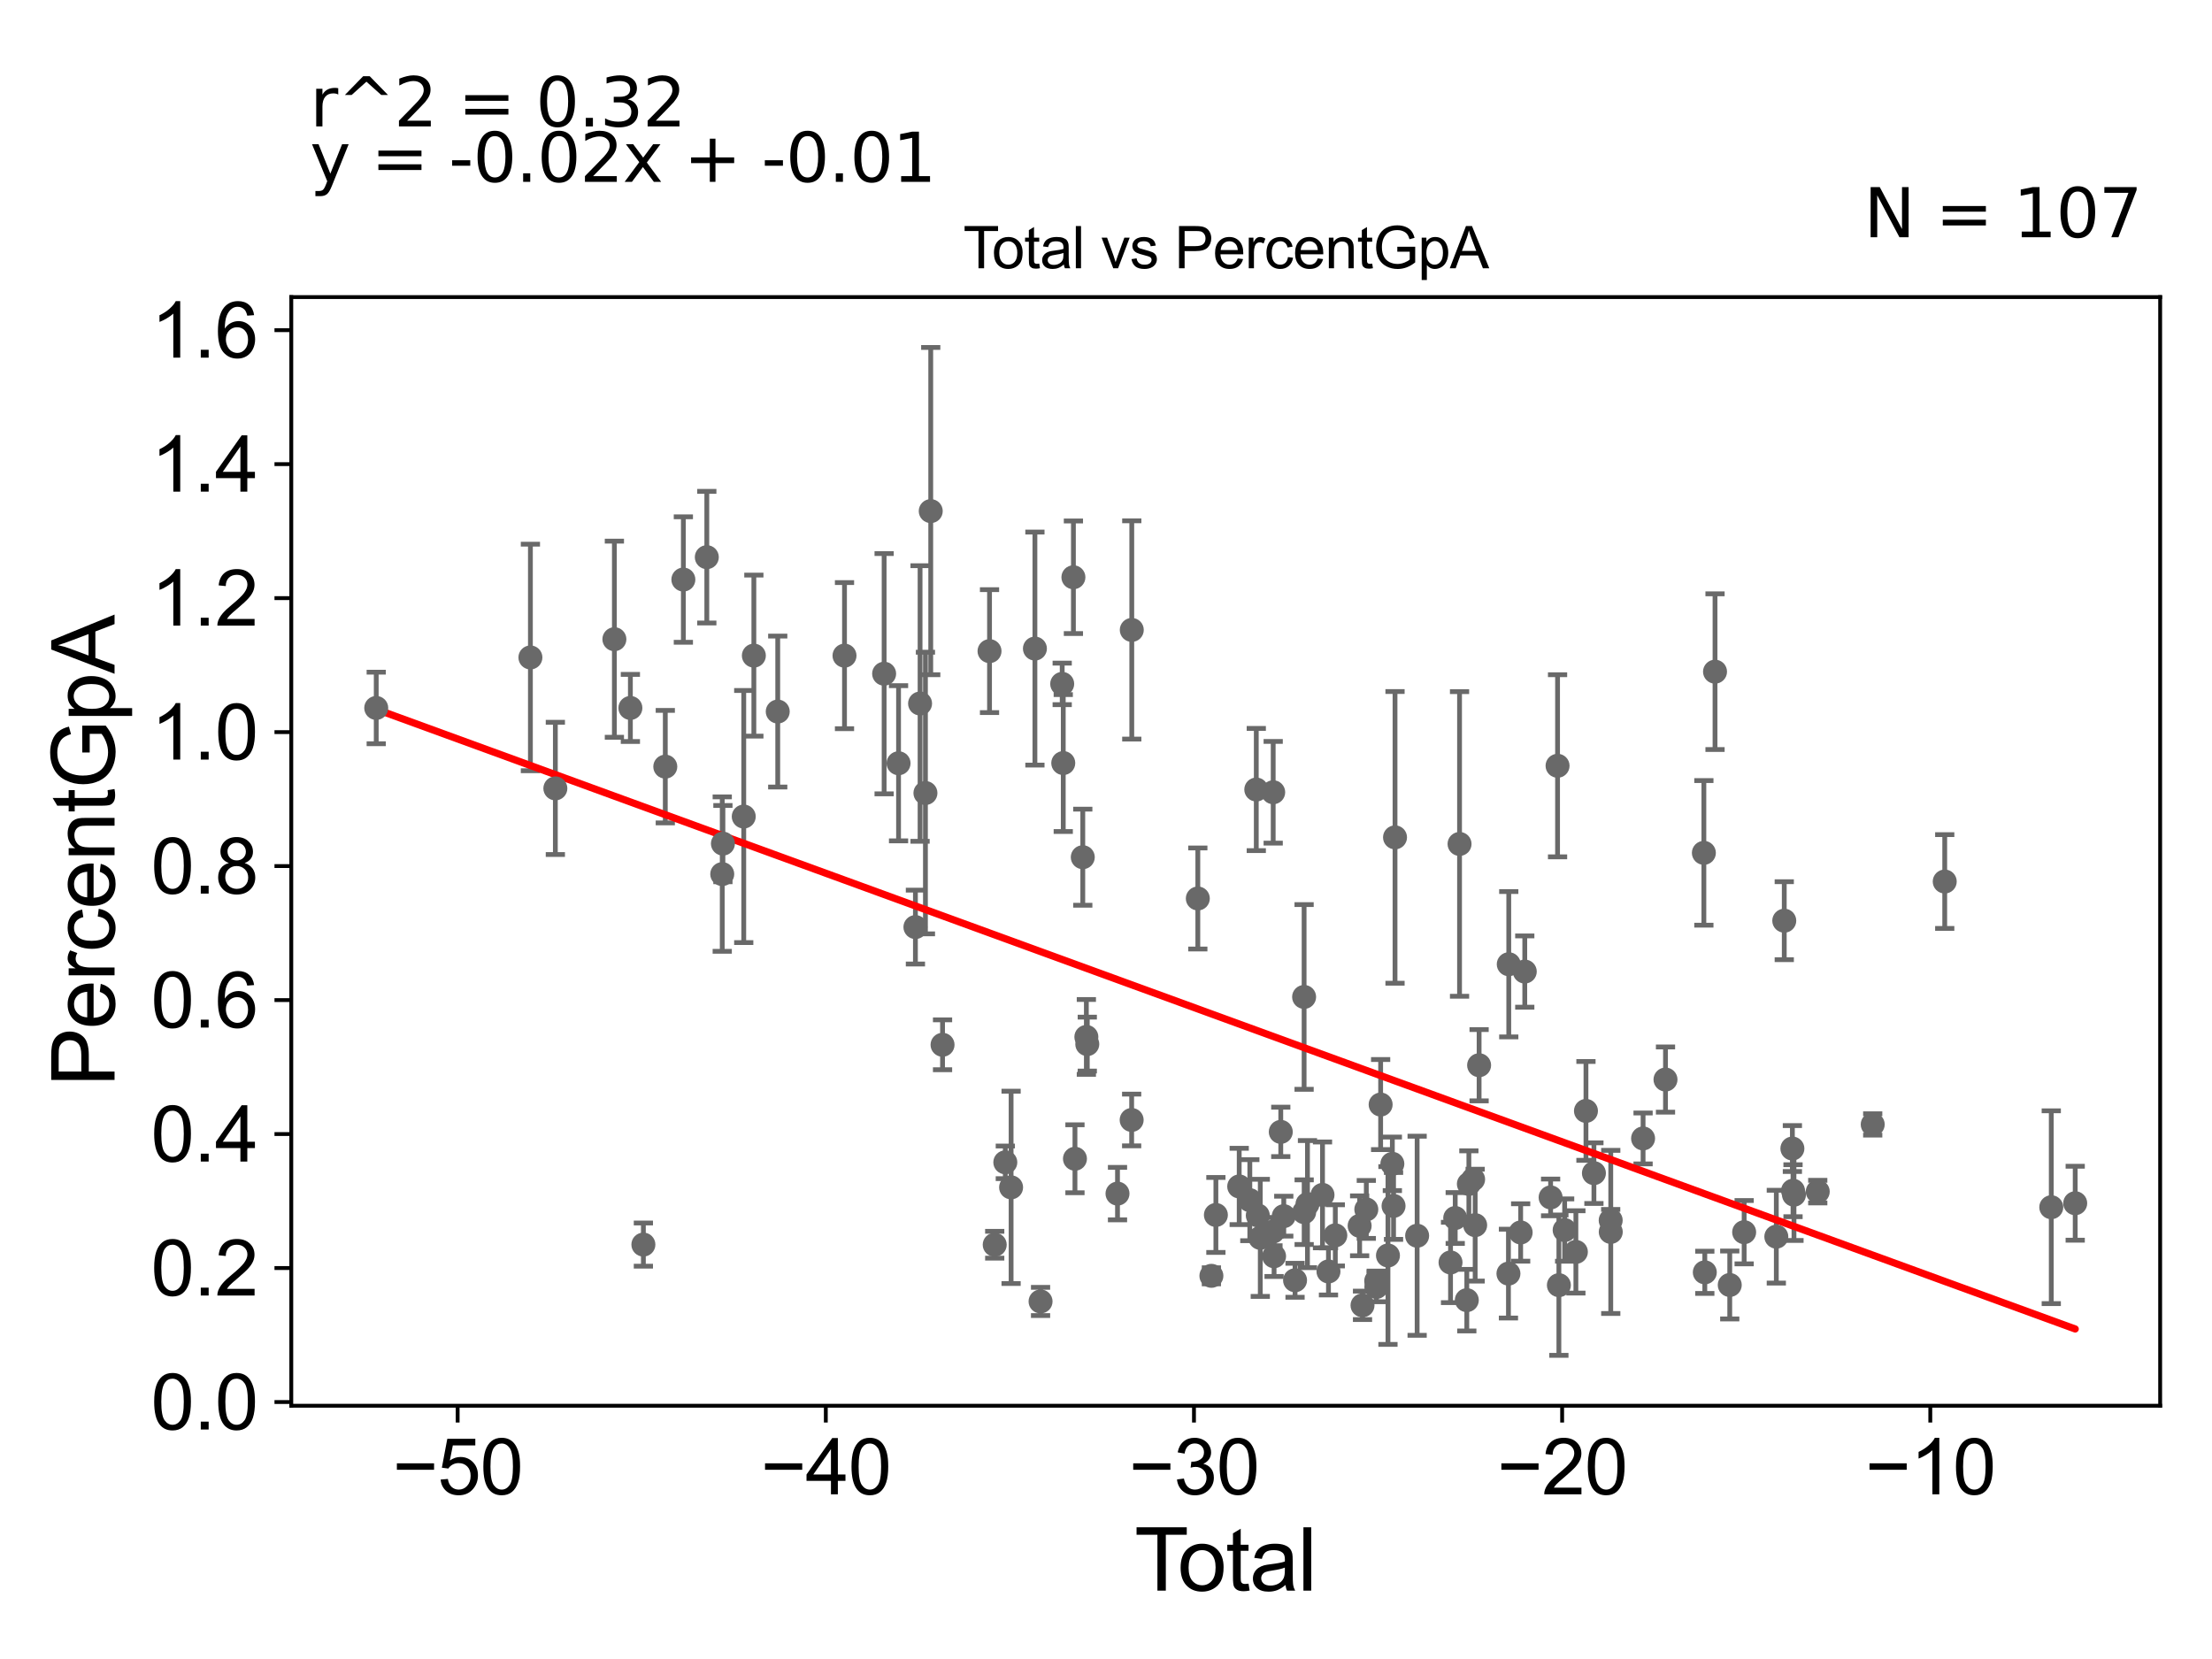 <?xml version="1.0" encoding="utf-8" standalone="no"?>
<!DOCTYPE svg PUBLIC "-//W3C//DTD SVG 1.1//EN"
  "http://www.w3.org/Graphics/SVG/1.1/DTD/svg11.dtd">
<svg xmlns:xlink="http://www.w3.org/1999/xlink" width="460.8pt" height="345.6pt" viewBox="0 0 460.8 345.6" xmlns="http://www.w3.org/2000/svg" version="1.1">
 <defs>
  <style type="text/css">*{stroke-linejoin: round; stroke-linecap: butt}</style>
 </defs>
 <g id="figure_1">
  <g id="patch_1">
   <path d="M 0 345.6 
L 460.8 345.6 
L 460.8 0 
L 0 0 
z
" style="fill: #ffffff"/>
  </g>
  <g id="axes_1">
   <g id="patch_2">
    <path d="M 60.68 292.84 
L 450 292.84 
L 450 61.886 
L 60.68 61.886 
z
" style="fill: #ffffff"/>
   </g>
   <g id="PathCollection_1">
    <defs>
     <path id="ma2b5d45502" d="M 0 1.118 
C 0.297 1.118 0.581 1 0.791 0.791 
C 1 0.581 1.118 0.297 1.118 0 
C 1.118 -0.297 1 -0.581 0.791 -0.791 
C 0.581 -1 0.297 -1.118 0 -1.118 
C -0.297 -1.118 -0.581 -1 -0.791 -0.791 
C -1 -0.581 -1.118 -0.297 -1.118 0 
C -1.118 0.297 -1 0.581 -0.791 0.791 
C -0.581 1 -0.297 1.118 0 1.118 
z
" style="stroke: #696969"/>
    </defs>
    <g clip-path="url(#p3788568d5c)">
     <use xlink:href="#ma2b5d45502" x="78.376" y="147.479" style="fill: #696969; stroke: #696969"/>
     <use xlink:href="#ma2b5d45502" x="303.149" y="253.735" style="fill: #696969; stroke: #696969"/>
     <use xlink:href="#ma2b5d45502" x="302.173" y="262.994" style="fill: #696969; stroke: #696969"/>
     <use xlink:href="#ma2b5d45502" x="295.215" y="257.428" style="fill: #696969; stroke: #696969"/>
     <use xlink:href="#ma2b5d45502" x="290.609" y="174.438" style="fill: #696969; stroke: #696969"/>
     <use xlink:href="#ma2b5d45502" x="290.302" y="251.216" style="fill: #696969; stroke: #696969"/>
     <use xlink:href="#ma2b5d45502" x="290.053" y="242.448" style="fill: #696969; stroke: #696969"/>
     <use xlink:href="#ma2b5d45502" x="289.138" y="261.541" style="fill: #696969; stroke: #696969"/>
     <use xlink:href="#ma2b5d45502" x="287.612" y="230.098" style="fill: #696969; stroke: #696969"/>
     <use xlink:href="#ma2b5d45502" x="286.722" y="268.096" style="fill: #696969; stroke: #696969"/>
     <use xlink:href="#ma2b5d45502" x="286.69" y="266.842" style="fill: #696969; stroke: #696969"/>
     <use xlink:href="#ma2b5d45502" x="284.628" y="251.947" style="fill: #696969; stroke: #696969"/>
     <use xlink:href="#ma2b5d45502" x="283.836" y="271.925" style="fill: #696969; stroke: #696969"/>
     <use xlink:href="#ma2b5d45502" x="283.238" y="255.361" style="fill: #696969; stroke: #696969"/>
     <use xlink:href="#ma2b5d45502" x="278.169" y="257.343" style="fill: #696969; stroke: #696969"/>
     <use xlink:href="#ma2b5d45502" x="276.745" y="264.866" style="fill: #696969; stroke: #696969"/>
     <use xlink:href="#ma2b5d45502" x="275.503" y="248.921" style="fill: #696969; stroke: #696969"/>
     <use xlink:href="#ma2b5d45502" x="272.37" y="250.839" style="fill: #696969; stroke: #696969"/>
     <use xlink:href="#ma2b5d45502" x="253.292" y="253.099" style="fill: #696969; stroke: #696969"/>
     <use xlink:href="#ma2b5d45502" x="258.15" y="247.158" style="fill: #696969; stroke: #696969"/>
     <use xlink:href="#ma2b5d45502" x="260.361" y="250.016" style="fill: #696969; stroke: #696969"/>
     <use xlink:href="#ma2b5d45502" x="261.707" y="164.473" style="fill: #696969; stroke: #696969"/>
     <use xlink:href="#ma2b5d45502" x="262.021" y="253.193" style="fill: #696969; stroke: #696969"/>
     <use xlink:href="#ma2b5d45502" x="262.54" y="257.869" style="fill: #696969; stroke: #696969"/>
     <use xlink:href="#ma2b5d45502" x="304.051" y="175.81" style="fill: #696969; stroke: #696969"/>
     <use xlink:href="#ma2b5d45502" x="265.181" y="256.563" style="fill: #696969; stroke: #696969"/>
     <use xlink:href="#ma2b5d45502" x="265.414" y="261.701" style="fill: #696969; stroke: #696969"/>
     <use xlink:href="#ma2b5d45502" x="266.809" y="235.792" style="fill: #696969; stroke: #696969"/>
     <use xlink:href="#ma2b5d45502" x="267.433" y="253.347" style="fill: #696969; stroke: #696969"/>
     <use xlink:href="#ma2b5d45502" x="269.783" y="266.704" style="fill: #696969; stroke: #696969"/>
     <use xlink:href="#ma2b5d45502" x="271.669" y="207.682" style="fill: #696969; stroke: #696969"/>
     <use xlink:href="#ma2b5d45502" x="271.681" y="252.52" style="fill: #696969; stroke: #696969"/>
     <use xlink:href="#ma2b5d45502" x="265.23" y="165.042" style="fill: #696969; stroke: #696969"/>
     <use xlink:href="#ma2b5d45502" x="252.356" y="265.778" style="fill: #696969; stroke: #696969"/>
     <use xlink:href="#ma2b5d45502" x="305.562" y="270.846" style="fill: #696969; stroke: #696969"/>
     <use xlink:href="#ma2b5d45502" x="306.878" y="245.678" style="fill: #696969; stroke: #696969"/>
     <use xlink:href="#ma2b5d45502" x="405.123" y="183.638" style="fill: #696969; stroke: #696969"/>
     <use xlink:href="#ma2b5d45502" x="390.122" y="234.242" style="fill: #696969; stroke: #696969"/>
     <use xlink:href="#ma2b5d45502" x="378.67" y="248.237" style="fill: #696969; stroke: #696969"/>
     <use xlink:href="#ma2b5d45502" x="373.718" y="248.877" style="fill: #696969; stroke: #696969"/>
     <use xlink:href="#ma2b5d45502" x="373.518" y="248.046" style="fill: #696969; stroke: #696969"/>
     <use xlink:href="#ma2b5d45502" x="373.387" y="239.262" style="fill: #696969; stroke: #696969"/>
     <use xlink:href="#ma2b5d45502" x="371.695" y="191.797" style="fill: #696969; stroke: #696969"/>
     <use xlink:href="#ma2b5d45502" x="370.04" y="257.62" style="fill: #696969; stroke: #696969"/>
     <use xlink:href="#ma2b5d45502" x="363.339" y="256.685" style="fill: #696969; stroke: #696969"/>
     <use xlink:href="#ma2b5d45502" x="360.339" y="267.686" style="fill: #696969; stroke: #696969"/>
     <use xlink:href="#ma2b5d45502" x="357.271" y="139.922" style="fill: #696969; stroke: #696969"/>
     <use xlink:href="#ma2b5d45502" x="355.143" y="265.05" style="fill: #696969; stroke: #696969"/>
     <use xlink:href="#ma2b5d45502" x="354.948" y="177.667" style="fill: #696969; stroke: #696969"/>
     <use xlink:href="#ma2b5d45502" x="346.954" y="224.89" style="fill: #696969; stroke: #696969"/>
     <use xlink:href="#ma2b5d45502" x="342.284" y="237.157" style="fill: #696969; stroke: #696969"/>
     <use xlink:href="#ma2b5d45502" x="335.551" y="256.63" style="fill: #696969; stroke: #696969"/>
     <use xlink:href="#ma2b5d45502" x="335.536" y="254.219" style="fill: #696969; stroke: #696969"/>
     <use xlink:href="#ma2b5d45502" x="307.303" y="255.22" style="fill: #696969; stroke: #696969"/>
     <use xlink:href="#ma2b5d45502" x="308.125" y="221.906" style="fill: #696969; stroke: #696969"/>
     <use xlink:href="#ma2b5d45502" x="427.317" y="251.486" style="fill: #696969; stroke: #696969"/>
     <use xlink:href="#ma2b5d45502" x="314.237" y="265.315" style="fill: #696969; stroke: #696969"/>
     <use xlink:href="#ma2b5d45502" x="314.303" y="200.868" style="fill: #696969; stroke: #696969"/>
     <use xlink:href="#ma2b5d45502" x="316.781" y="256.743" style="fill: #696969; stroke: #696969"/>
     <use xlink:href="#ma2b5d45502" x="305.993" y="246.639" style="fill: #696969; stroke: #696969"/>
     <use xlink:href="#ma2b5d45502" x="317.638" y="202.393" style="fill: #696969; stroke: #696969"/>
     <use xlink:href="#ma2b5d45502" x="324.468" y="159.527" style="fill: #696969; stroke: #696969"/>
     <use xlink:href="#ma2b5d45502" x="324.744" y="267.723" style="fill: #696969; stroke: #696969"/>
     <use xlink:href="#ma2b5d45502" x="325.945" y="256.246" style="fill: #696969; stroke: #696969"/>
     <use xlink:href="#ma2b5d45502" x="328.285" y="260.797" style="fill: #696969; stroke: #696969"/>
     <use xlink:href="#ma2b5d45502" x="330.384" y="231.426" style="fill: #696969; stroke: #696969"/>
     <use xlink:href="#ma2b5d45502" x="332.043" y="244.387" style="fill: #696969; stroke: #696969"/>
     <use xlink:href="#ma2b5d45502" x="323.02" y="249.444" style="fill: #696969; stroke: #696969"/>
     <use xlink:href="#ma2b5d45502" x="249.528" y="187.169" style="fill: #696969; stroke: #696969"/>
     <use xlink:href="#ma2b5d45502" x="432.304" y="250.656" style="fill: #696969; stroke: #696969"/>
     <use xlink:href="#ma2b5d45502" x="184.18" y="140.346" style="fill: #696969; stroke: #696969"/>
     <use xlink:href="#ma2b5d45502" x="162.017" y="148.229" style="fill: #696969; stroke: #696969"/>
     <use xlink:href="#ma2b5d45502" x="175.926" y="136.583" style="fill: #696969; stroke: #696969"/>
     <use xlink:href="#ma2b5d45502" x="226.309" y="216.013" style="fill: #696969; stroke: #696969"/>
     <use xlink:href="#ma2b5d45502" x="225.563" y="178.571" style="fill: #696969; stroke: #696969"/>
     <use xlink:href="#ma2b5d45502" x="187.185" y="159" style="fill: #696969; stroke: #696969"/>
     <use xlink:href="#ma2b5d45502" x="223.934" y="241.388" style="fill: #696969; stroke: #696969"/>
     <use xlink:href="#ma2b5d45502" x="223.611" y="120.253" style="fill: #696969; stroke: #696969"/>
     <use xlink:href="#ma2b5d45502" x="190.7" y="193.126" style="fill: #696969; stroke: #696969"/>
     <use xlink:href="#ma2b5d45502" x="191.668" y="146.554" style="fill: #696969; stroke: #696969"/>
     <use xlink:href="#ma2b5d45502" x="192.785" y="165.203" style="fill: #696969; stroke: #696969"/>
     <use xlink:href="#ma2b5d45502" x="221.496" y="158.958" style="fill: #696969; stroke: #696969"/>
     <use xlink:href="#ma2b5d45502" x="221.275" y="142.466" style="fill: #696969; stroke: #696969"/>
     <use xlink:href="#ma2b5d45502" x="193.89" y="106.472" style="fill: #696969; stroke: #696969"/>
     <use xlink:href="#ma2b5d45502" x="216.767" y="271.114" style="fill: #696969; stroke: #696969"/>
     <use xlink:href="#ma2b5d45502" x="196.349" y="217.647" style="fill: #696969; stroke: #696969"/>
     <use xlink:href="#ma2b5d45502" x="215.592" y="135.11" style="fill: #696969; stroke: #696969"/>
     <use xlink:href="#ma2b5d45502" x="210.63" y="247.348" style="fill: #696969; stroke: #696969"/>
     <use xlink:href="#ma2b5d45502" x="209.425" y="242.132" style="fill: #696969; stroke: #696969"/>
     <use xlink:href="#ma2b5d45502" x="207.218" y="259.302" style="fill: #696969; stroke: #696969"/>
     <use xlink:href="#ma2b5d45502" x="157.043" y="136.577" style="fill: #696969; stroke: #696969"/>
     <use xlink:href="#ma2b5d45502" x="154.935" y="170.101" style="fill: #696969; stroke: #696969"/>
     <use xlink:href="#ma2b5d45502" x="226.502" y="217.507" style="fill: #696969; stroke: #696969"/>
     <use xlink:href="#ma2b5d45502" x="232.797" y="248.651" style="fill: #696969; stroke: #696969"/>
     <use xlink:href="#ma2b5d45502" x="110.494" y="136.96" style="fill: #696969; stroke: #696969"/>
     <use xlink:href="#ma2b5d45502" x="115.691" y="164.236" style="fill: #696969; stroke: #696969"/>
     <use xlink:href="#ma2b5d45502" x="127.988" y="133.158" style="fill: #696969; stroke: #696969"/>
     <use xlink:href="#ma2b5d45502" x="131.321" y="147.48" style="fill: #696969; stroke: #696969"/>
     <use xlink:href="#ma2b5d45502" x="235.77" y="131.226" style="fill: #696969; stroke: #696969"/>
     <use xlink:href="#ma2b5d45502" x="134.028" y="259.269" style="fill: #696969; stroke: #696969"/>
     <use xlink:href="#ma2b5d45502" x="235.744" y="233.31" style="fill: #696969; stroke: #696969"/>
     <use xlink:href="#ma2b5d45502" x="150.597" y="175.741" style="fill: #696969; stroke: #696969"/>
     <use xlink:href="#ma2b5d45502" x="138.593" y="159.705" style="fill: #696969; stroke: #696969"/>
     <use xlink:href="#ma2b5d45502" x="142.357" y="120.731" style="fill: #696969; stroke: #696969"/>
     <use xlink:href="#ma2b5d45502" x="147.242" y="116.069" style="fill: #696969; stroke: #696969"/>
     <use xlink:href="#ma2b5d45502" x="206.136" y="135.643" style="fill: #696969; stroke: #696969"/>
     <use xlink:href="#ma2b5d45502" x="150.456" y="182.09" style="fill: #696969; stroke: #696969"/>
    </g>
   </g>
   <g id="matplotlib.axis_1">
    <g id="xtick_1">
     <g id="line2d_1">
      <defs>
       <path id="m2ace4fff95" d="M 0 0 
L 0 3.5 
" style="stroke: #000000; stroke-width: 0.8"/>
      </defs>
      <g>
       <use xlink:href="#m2ace4fff95" x="95.337" y="292.84" style="stroke: #000000; stroke-width: 0.8"/>
      </g>
     </g>
     <g id="text_1">
      <!-- −50 -->
      <g transform="translate(81.767 311.293)scale(0.16 -0.16)">
       <defs>
        <path id="ArialMT-2212" d="M 3381 1997 
L 356 1997 
L 356 2522 
L 3381 2522 
L 3381 1997 
z
" transform="scale(0.016)"/>
        <path id="ArialMT-35" d="M 266 1200 
L 856 1250 
Q 922 819 1161 601 
Q 1400 384 1738 384 
Q 2144 384 2425 690 
Q 2706 997 2706 1503 
Q 2706 1984 2436 2262 
Q 2166 2541 1728 2541 
Q 1456 2541 1237 2417 
Q 1019 2294 894 2097 
L 366 2166 
L 809 4519 
L 3088 4519 
L 3088 3981 
L 1259 3981 
L 1013 2750 
Q 1425 3038 1878 3038 
Q 2478 3038 2890 2622 
Q 3303 2206 3303 1553 
Q 3303 931 2941 478 
Q 2500 -78 1738 -78 
Q 1113 -78 717 272 
Q 322 622 266 1200 
z
" transform="scale(0.016)"/>
        <path id="ArialMT-30" d="M 266 2259 
Q 266 3072 433 3567 
Q 600 4063 929 4331 
Q 1259 4600 1759 4600 
Q 2128 4600 2406 4451 
Q 2684 4303 2865 4023 
Q 3047 3744 3150 3342 
Q 3253 2941 3253 2259 
Q 3253 1453 3087 958 
Q 2922 463 2592 192 
Q 2263 -78 1759 -78 
Q 1097 -78 719 397 
Q 266 969 266 2259 
z
M 844 2259 
Q 844 1131 1108 757 
Q 1372 384 1759 384 
Q 2147 384 2411 759 
Q 2675 1134 2675 2259 
Q 2675 3391 2411 3762 
Q 2147 4134 1753 4134 
Q 1366 4134 1134 3806 
Q 844 3388 844 2259 
z
" transform="scale(0.016)"/>
       </defs>
       <use xlink:href="#ArialMT-2212"/>
       <use xlink:href="#ArialMT-35" x="58.398"/>
       <use xlink:href="#ArialMT-30" x="114.014"/>
      </g>
     </g>
    </g>
    <g id="xtick_2">
     <g id="line2d_2">
      <g>
       <use xlink:href="#m2ace4fff95" x="172.032" y="292.84" style="stroke: #000000; stroke-width: 0.8"/>
      </g>
     </g>
     <g id="text_2">
      <!-- −40 -->
      <g transform="translate(158.462 311.293)scale(0.16 -0.16)">
       <defs>
        <path id="ArialMT-34" d="M 2069 0 
L 2069 1097 
L 81 1097 
L 81 1613 
L 2172 4581 
L 2631 4581 
L 2631 1613 
L 3250 1613 
L 3250 1097 
L 2631 1097 
L 2631 0 
L 2069 0 
z
M 2069 1613 
L 2069 3678 
L 634 1613 
L 2069 1613 
z
" transform="scale(0.016)"/>
       </defs>
       <use xlink:href="#ArialMT-2212"/>
       <use xlink:href="#ArialMT-34" x="58.398"/>
       <use xlink:href="#ArialMT-30" x="114.014"/>
      </g>
     </g>
    </g>
    <g id="xtick_3">
     <g id="line2d_3">
      <g>
       <use xlink:href="#m2ace4fff95" x="248.727" y="292.84" style="stroke: #000000; stroke-width: 0.8"/>
      </g>
     </g>
     <g id="text_3">
      <!-- −30 -->
      <g transform="translate(235.157 311.293)scale(0.16 -0.16)">
       <defs>
        <path id="ArialMT-33" d="M 269 1209 
L 831 1284 
Q 928 806 1161 595 
Q 1394 384 1728 384 
Q 2125 384 2398 659 
Q 2672 934 2672 1341 
Q 2672 1728 2419 1979 
Q 2166 2231 1775 2231 
Q 1616 2231 1378 2169 
L 1441 2663 
Q 1497 2656 1531 2656 
Q 1891 2656 2178 2843 
Q 2466 3031 2466 3422 
Q 2466 3731 2256 3934 
Q 2047 4138 1716 4138 
Q 1388 4138 1169 3931 
Q 950 3725 888 3313 
L 325 3413 
Q 428 3978 793 4289 
Q 1159 4600 1703 4600 
Q 2078 4600 2393 4439 
Q 2709 4278 2876 4000 
Q 3044 3722 3044 3409 
Q 3044 3113 2884 2869 
Q 2725 2625 2413 2481 
Q 2819 2388 3044 2092 
Q 3269 1797 3269 1353 
Q 3269 753 2831 336 
Q 2394 -81 1725 -81 
Q 1122 -81 723 278 
Q 325 638 269 1209 
z
" transform="scale(0.016)"/>
       </defs>
       <use xlink:href="#ArialMT-2212"/>
       <use xlink:href="#ArialMT-33" x="58.398"/>
       <use xlink:href="#ArialMT-30" x="114.014"/>
      </g>
     </g>
    </g>
    <g id="xtick_4">
     <g id="line2d_4">
      <g>
       <use xlink:href="#m2ace4fff95" x="325.422" y="292.84" style="stroke: #000000; stroke-width: 0.8"/>
      </g>
     </g>
     <g id="text_4">
      <!-- −20 -->
      <g transform="translate(311.852 311.293)scale(0.16 -0.16)">
       <defs>
        <path id="ArialMT-32" d="M 3222 541 
L 3222 0 
L 194 0 
Q 188 203 259 391 
Q 375 700 629 1000 
Q 884 1300 1366 1694 
Q 2113 2306 2375 2664 
Q 2638 3022 2638 3341 
Q 2638 3675 2398 3904 
Q 2159 4134 1775 4134 
Q 1369 4134 1125 3890 
Q 881 3647 878 3216 
L 300 3275 
Q 359 3922 746 4261 
Q 1134 4600 1788 4600 
Q 2447 4600 2831 4234 
Q 3216 3869 3216 3328 
Q 3216 3053 3103 2787 
Q 2991 2522 2730 2228 
Q 2469 1934 1863 1422 
Q 1356 997 1212 845 
Q 1069 694 975 541 
L 3222 541 
z
" transform="scale(0.016)"/>
       </defs>
       <use xlink:href="#ArialMT-2212"/>
       <use xlink:href="#ArialMT-32" x="58.398"/>
       <use xlink:href="#ArialMT-30" x="114.014"/>
      </g>
     </g>
    </g>
    <g id="xtick_5">
     <g id="line2d_5">
      <g>
       <use xlink:href="#m2ace4fff95" x="402.116" y="292.84" style="stroke: #000000; stroke-width: 0.8"/>
      </g>
     </g>
     <g id="text_5">
      <!-- −10 -->
      <g transform="translate(388.546 311.293)scale(0.16 -0.16)">
       <defs>
        <path id="ArialMT-31" d="M 2384 0 
L 1822 0 
L 1822 3584 
Q 1619 3391 1289 3197 
Q 959 3003 697 2906 
L 697 3450 
Q 1169 3672 1522 3987 
Q 1875 4303 2022 4600 
L 2384 4600 
L 2384 0 
z
" transform="scale(0.016)"/>
       </defs>
       <use xlink:href="#ArialMT-2212"/>
       <use xlink:href="#ArialMT-31" x="58.398"/>
       <use xlink:href="#ArialMT-30" x="114.014"/>
      </g>
     </g>
    </g>
    <g id="text_6">
     <!-- Total -->
     <g transform="translate(236.335 331.357)scale(0.18 -0.18)">
      <defs>
       <path id="ArialMT-54" d="M 1659 0 
L 1659 4041 
L 150 4041 
L 150 4581 
L 3781 4581 
L 3781 4041 
L 2266 4041 
L 2266 0 
L 1659 0 
z
" transform="scale(0.016)"/>
       <path id="ArialMT-6f" d="M 213 1659 
Q 213 2581 725 3025 
Q 1153 3394 1769 3394 
Q 2453 3394 2887 2945 
Q 3322 2497 3322 1706 
Q 3322 1066 3130 698 
Q 2938 331 2570 128 
Q 2203 -75 1769 -75 
Q 1072 -75 642 372 
Q 213 819 213 1659 
z
M 791 1659 
Q 791 1022 1069 705 
Q 1347 388 1769 388 
Q 2188 388 2466 706 
Q 2744 1025 2744 1678 
Q 2744 2294 2464 2611 
Q 2184 2928 1769 2928 
Q 1347 2928 1069 2612 
Q 791 2297 791 1659 
z
" transform="scale(0.016)"/>
       <path id="ArialMT-74" d="M 1650 503 
L 1731 6 
Q 1494 -44 1306 -44 
Q 1000 -44 831 53 
Q 663 150 594 308 
Q 525 466 525 972 
L 525 2881 
L 113 2881 
L 113 3319 
L 525 3319 
L 525 4141 
L 1084 4478 
L 1084 3319 
L 1650 3319 
L 1650 2881 
L 1084 2881 
L 1084 941 
Q 1084 700 1114 631 
Q 1144 563 1211 522 
Q 1278 481 1403 481 
Q 1497 481 1650 503 
z
" transform="scale(0.016)"/>
       <path id="ArialMT-61" d="M 2588 409 
Q 2275 144 1986 34 
Q 1697 -75 1366 -75 
Q 819 -75 525 192 
Q 231 459 231 875 
Q 231 1119 342 1320 
Q 453 1522 633 1644 
Q 813 1766 1038 1828 
Q 1203 1872 1538 1913 
Q 2219 1994 2541 2106 
Q 2544 2222 2544 2253 
Q 2544 2597 2384 2738 
Q 2169 2928 1744 2928 
Q 1347 2928 1158 2789 
Q 969 2650 878 2297 
L 328 2372 
Q 403 2725 575 2942 
Q 747 3159 1072 3276 
Q 1397 3394 1825 3394 
Q 2250 3394 2515 3294 
Q 2781 3194 2906 3042 
Q 3031 2891 3081 2659 
Q 3109 2516 3109 2141 
L 3109 1391 
Q 3109 606 3145 398 
Q 3181 191 3288 0 
L 2700 0 
Q 2613 175 2588 409 
z
M 2541 1666 
Q 2234 1541 1622 1453 
Q 1275 1403 1131 1340 
Q 988 1278 909 1158 
Q 831 1038 831 891 
Q 831 666 1001 516 
Q 1172 366 1500 366 
Q 1825 366 2078 508 
Q 2331 650 2450 897 
Q 2541 1088 2541 1459 
L 2541 1666 
z
" transform="scale(0.016)"/>
       <path id="ArialMT-6c" d="M 409 0 
L 409 4581 
L 972 4581 
L 972 0 
L 409 0 
z
" transform="scale(0.016)"/>
      </defs>
      <use xlink:href="#ArialMT-54"/>
      <use xlink:href="#ArialMT-6f" x="49.959"/>
      <use xlink:href="#ArialMT-74" x="105.574"/>
      <use xlink:href="#ArialMT-61" x="133.357"/>
      <use xlink:href="#ArialMT-6c" x="188.973"/>
     </g>
    </g>
   </g>
   <g id="matplotlib.axis_2">
    <g id="ytick_1">
     <g id="line2d_6">
      <defs>
       <path id="m22be6ac61a" d="M 0 0 
L -3.5 0 
" style="stroke: #000000; stroke-width: 0.8"/>
      </defs>
      <g>
       <use xlink:href="#m22be6ac61a" x="60.68" y="292.066" style="stroke: #000000; stroke-width: 0.8"/>
      </g>
     </g>
     <g id="text_7">
      <!-- 0.0 -->
      <g transform="translate(31.44 297.792)scale(0.16 -0.16)">
       <defs>
        <path id="ArialMT-2e" d="M 581 0 
L 581 641 
L 1222 641 
L 1222 0 
L 581 0 
z
" transform="scale(0.016)"/>
       </defs>
       <use xlink:href="#ArialMT-30"/>
       <use xlink:href="#ArialMT-2e" x="55.615"/>
       <use xlink:href="#ArialMT-30" x="83.398"/>
      </g>
     </g>
    </g>
    <g id="ytick_2">
     <g id="line2d_7">
      <g>
       <use xlink:href="#m22be6ac61a" x="60.68" y="264.155" style="stroke: #000000; stroke-width: 0.8"/>
      </g>
     </g>
     <g id="text_8">
      <!-- 0.2 -->
      <g transform="translate(31.44 269.881)scale(0.16 -0.16)">
       <use xlink:href="#ArialMT-30"/>
       <use xlink:href="#ArialMT-2e" x="55.615"/>
       <use xlink:href="#ArialMT-32" x="83.398"/>
      </g>
     </g>
    </g>
    <g id="ytick_3">
     <g id="line2d_8">
      <g>
       <use xlink:href="#m22be6ac61a" x="60.68" y="236.244" style="stroke: #000000; stroke-width: 0.8"/>
      </g>
     </g>
     <g id="text_9">
      <!-- 0.4 -->
      <g transform="translate(31.44 241.971)scale(0.16 -0.16)">
       <use xlink:href="#ArialMT-30"/>
       <use xlink:href="#ArialMT-2e" x="55.615"/>
       <use xlink:href="#ArialMT-34" x="83.398"/>
      </g>
     </g>
    </g>
    <g id="ytick_4">
     <g id="line2d_9">
      <g>
       <use xlink:href="#m22be6ac61a" x="60.68" y="208.333" style="stroke: #000000; stroke-width: 0.8"/>
      </g>
     </g>
     <g id="text_10">
      <!-- 0.6 -->
      <g transform="translate(31.44 214.06)scale(0.16 -0.16)">
       <defs>
        <path id="ArialMT-36" d="M 3184 3459 
L 2625 3416 
Q 2550 3747 2413 3897 
Q 2184 4138 1850 4138 
Q 1581 4138 1378 3988 
Q 1113 3794 959 3422 
Q 806 3050 800 2363 
Q 1003 2672 1297 2822 
Q 1591 2972 1913 2972 
Q 2475 2972 2870 2558 
Q 3266 2144 3266 1488 
Q 3266 1056 3080 686 
Q 2894 316 2569 119 
Q 2244 -78 1831 -78 
Q 1128 -78 684 439 
Q 241 956 241 2144 
Q 241 3472 731 4075 
Q 1159 4600 1884 4600 
Q 2425 4600 2770 4297 
Q 3116 3994 3184 3459 
z
M 888 1484 
Q 888 1194 1011 928 
Q 1134 663 1356 523 
Q 1578 384 1822 384 
Q 2178 384 2434 671 
Q 2691 959 2691 1453 
Q 2691 1928 2437 2201 
Q 2184 2475 1800 2475 
Q 1419 2475 1153 2201 
Q 888 1928 888 1484 
z
" transform="scale(0.016)"/>
       </defs>
       <use xlink:href="#ArialMT-30"/>
       <use xlink:href="#ArialMT-2e" x="55.615"/>
       <use xlink:href="#ArialMT-36" x="83.398"/>
      </g>
     </g>
    </g>
    <g id="ytick_5">
     <g id="line2d_10">
      <g>
       <use xlink:href="#m22be6ac61a" x="60.68" y="180.423" style="stroke: #000000; stroke-width: 0.8"/>
      </g>
     </g>
     <g id="text_11">
      <!-- 0.8 -->
      <g transform="translate(31.44 186.149)scale(0.16 -0.16)">
       <defs>
        <path id="ArialMT-38" d="M 1131 2484 
Q 781 2613 612 2850 
Q 444 3088 444 3419 
Q 444 3919 803 4259 
Q 1163 4600 1759 4600 
Q 2359 4600 2725 4251 
Q 3091 3903 3091 3403 
Q 3091 3084 2923 2848 
Q 2756 2613 2416 2484 
Q 2838 2347 3058 2040 
Q 3278 1734 3278 1309 
Q 3278 722 2862 322 
Q 2447 -78 1769 -78 
Q 1091 -78 675 323 
Q 259 725 259 1325 
Q 259 1772 486 2073 
Q 713 2375 1131 2484 
z
M 1019 3438 
Q 1019 3113 1228 2906 
Q 1438 2700 1772 2700 
Q 2097 2700 2305 2904 
Q 2513 3109 2513 3406 
Q 2513 3716 2298 3927 
Q 2084 4138 1766 4138 
Q 1444 4138 1231 3931 
Q 1019 3725 1019 3438 
z
M 838 1322 
Q 838 1081 952 856 
Q 1066 631 1291 507 
Q 1516 384 1775 384 
Q 2178 384 2440 643 
Q 2703 903 2703 1303 
Q 2703 1709 2433 1975 
Q 2163 2241 1756 2241 
Q 1359 2241 1098 1978 
Q 838 1716 838 1322 
z
" transform="scale(0.016)"/>
       </defs>
       <use xlink:href="#ArialMT-30"/>
       <use xlink:href="#ArialMT-2e" x="55.615"/>
       <use xlink:href="#ArialMT-38" x="83.398"/>
      </g>
     </g>
    </g>
    <g id="ytick_6">
     <g id="line2d_11">
      <g>
       <use xlink:href="#m22be6ac61a" x="60.68" y="152.512" style="stroke: #000000; stroke-width: 0.8"/>
      </g>
     </g>
     <g id="text_12">
      <!-- 1.0 -->
      <g transform="translate(31.44 158.238)scale(0.16 -0.16)">
       <use xlink:href="#ArialMT-31"/>
       <use xlink:href="#ArialMT-2e" x="55.615"/>
       <use xlink:href="#ArialMT-30" x="83.398"/>
      </g>
     </g>
    </g>
    <g id="ytick_7">
     <g id="line2d_12">
      <g>
       <use xlink:href="#m22be6ac61a" x="60.68" y="124.601" style="stroke: #000000; stroke-width: 0.8"/>
      </g>
     </g>
     <g id="text_13">
      <!-- 1.2 -->
      <g transform="translate(31.44 130.327)scale(0.16 -0.16)">
       <use xlink:href="#ArialMT-31"/>
       <use xlink:href="#ArialMT-2e" x="55.615"/>
       <use xlink:href="#ArialMT-32" x="83.398"/>
      </g>
     </g>
    </g>
    <g id="ytick_8">
     <g id="line2d_13">
      <g>
       <use xlink:href="#m22be6ac61a" x="60.68" y="96.69" style="stroke: #000000; stroke-width: 0.8"/>
      </g>
     </g>
     <g id="text_14">
      <!-- 1.4 -->
      <g transform="translate(31.44 102.416)scale(0.16 -0.16)">
       <use xlink:href="#ArialMT-31"/>
       <use xlink:href="#ArialMT-2e" x="55.615"/>
       <use xlink:href="#ArialMT-34" x="83.398"/>
      </g>
     </g>
    </g>
    <g id="ytick_9">
     <g id="line2d_14">
      <g>
       <use xlink:href="#m22be6ac61a" x="60.68" y="68.779" style="stroke: #000000; stroke-width: 0.8"/>
      </g>
     </g>
     <g id="text_15">
      <!-- 1.6 -->
      <g transform="translate(31.44 74.505)scale(0.16 -0.16)">
       <use xlink:href="#ArialMT-31"/>
       <use xlink:href="#ArialMT-2e" x="55.615"/>
       <use xlink:href="#ArialMT-36" x="83.398"/>
      </g>
     </g>
    </g>
    <g id="text_16">
     <!-- PercentGpA -->
     <g transform="translate(23.863 226.386)rotate(-90)scale(0.18 -0.18)">
      <defs>
       <path id="ArialMT-50" d="M 494 0 
L 494 4581 
L 2222 4581 
Q 2678 4581 2919 4538 
Q 3256 4481 3484 4323 
Q 3713 4166 3852 3881 
Q 3991 3597 3991 3256 
Q 3991 2672 3619 2267 
Q 3247 1863 2275 1863 
L 1100 1863 
L 1100 0 
L 494 0 
z
M 1100 2403 
L 2284 2403 
Q 2872 2403 3119 2622 
Q 3366 2841 3366 3238 
Q 3366 3525 3220 3729 
Q 3075 3934 2838 4000 
Q 2684 4041 2272 4041 
L 1100 4041 
L 1100 2403 
z
" transform="scale(0.016)"/>
       <path id="ArialMT-65" d="M 2694 1069 
L 3275 997 
Q 3138 488 2766 206 
Q 2394 -75 1816 -75 
Q 1088 -75 661 373 
Q 234 822 234 1631 
Q 234 2469 665 2931 
Q 1097 3394 1784 3394 
Q 2450 3394 2872 2941 
Q 3294 2488 3294 1666 
Q 3294 1616 3291 1516 
L 816 1516 
Q 847 969 1125 678 
Q 1403 388 1819 388 
Q 2128 388 2347 550 
Q 2566 713 2694 1069 
z
M 847 1978 
L 2700 1978 
Q 2663 2397 2488 2606 
Q 2219 2931 1791 2931 
Q 1403 2931 1139 2672 
Q 875 2413 847 1978 
z
" transform="scale(0.016)"/>
       <path id="ArialMT-72" d="M 416 0 
L 416 3319 
L 922 3319 
L 922 2816 
Q 1116 3169 1280 3281 
Q 1444 3394 1641 3394 
Q 1925 3394 2219 3213 
L 2025 2691 
Q 1819 2813 1613 2813 
Q 1428 2813 1281 2702 
Q 1134 2591 1072 2394 
Q 978 2094 978 1738 
L 978 0 
L 416 0 
z
" transform="scale(0.016)"/>
       <path id="ArialMT-63" d="M 2588 1216 
L 3141 1144 
Q 3050 572 2676 248 
Q 2303 -75 1759 -75 
Q 1078 -75 664 370 
Q 250 816 250 1647 
Q 250 2184 428 2587 
Q 606 2991 970 3192 
Q 1334 3394 1763 3394 
Q 2303 3394 2647 3120 
Q 2991 2847 3088 2344 
L 2541 2259 
Q 2463 2594 2264 2762 
Q 2066 2931 1784 2931 
Q 1359 2931 1093 2626 
Q 828 2322 828 1663 
Q 828 994 1084 691 
Q 1341 388 1753 388 
Q 2084 388 2306 591 
Q 2528 794 2588 1216 
z
" transform="scale(0.016)"/>
       <path id="ArialMT-6e" d="M 422 0 
L 422 3319 
L 928 3319 
L 928 2847 
Q 1294 3394 1984 3394 
Q 2284 3394 2536 3286 
Q 2788 3178 2913 3003 
Q 3038 2828 3088 2588 
Q 3119 2431 3119 2041 
L 3119 0 
L 2556 0 
L 2556 2019 
Q 2556 2363 2490 2533 
Q 2425 2703 2258 2804 
Q 2091 2906 1866 2906 
Q 1506 2906 1245 2678 
Q 984 2450 984 1813 
L 984 0 
L 422 0 
z
" transform="scale(0.016)"/>
       <path id="ArialMT-47" d="M 2638 1797 
L 2638 2334 
L 4578 2338 
L 4578 638 
Q 4131 281 3656 101 
Q 3181 -78 2681 -78 
Q 2006 -78 1454 211 
Q 903 500 622 1047 
Q 341 1594 341 2269 
Q 341 2938 620 3517 
Q 900 4097 1425 4378 
Q 1950 4659 2634 4659 
Q 3131 4659 3532 4498 
Q 3934 4338 4162 4050 
Q 4391 3763 4509 3300 
L 3963 3150 
Q 3859 3500 3706 3700 
Q 3553 3900 3268 4020 
Q 2984 4141 2638 4141 
Q 2222 4141 1919 4014 
Q 1616 3888 1430 3681 
Q 1244 3475 1141 3228 
Q 966 2803 966 2306 
Q 966 1694 1177 1281 
Q 1388 869 1791 669 
Q 2194 469 2647 469 
Q 3041 469 3416 620 
Q 3791 772 3984 944 
L 3984 1797 
L 2638 1797 
z
" transform="scale(0.016)"/>
       <path id="ArialMT-70" d="M 422 -1272 
L 422 3319 
L 934 3319 
L 934 2888 
Q 1116 3141 1344 3267 
Q 1572 3394 1897 3394 
Q 2322 3394 2647 3175 
Q 2972 2956 3137 2557 
Q 3303 2159 3303 1684 
Q 3303 1175 3120 767 
Q 2938 359 2589 142 
Q 2241 -75 1856 -75 
Q 1575 -75 1351 44 
Q 1128 163 984 344 
L 984 -1272 
L 422 -1272 
z
M 931 1641 
Q 931 1000 1190 694 
Q 1450 388 1819 388 
Q 2194 388 2461 705 
Q 2728 1022 2728 1688 
Q 2728 2322 2467 2637 
Q 2206 2953 1844 2953 
Q 1484 2953 1207 2617 
Q 931 2281 931 1641 
z
" transform="scale(0.016)"/>
       <path id="ArialMT-41" d="M -9 0 
L 1750 4581 
L 2403 4581 
L 4278 0 
L 3588 0 
L 3053 1388 
L 1138 1388 
L 634 0 
L -9 0 
z
M 1313 1881 
L 2866 1881 
L 2388 3150 
Q 2169 3728 2063 4100 
Q 1975 3659 1816 3225 
L 1313 1881 
z
" transform="scale(0.016)"/>
      </defs>
      <use xlink:href="#ArialMT-50"/>
      <use xlink:href="#ArialMT-65" x="66.699"/>
      <use xlink:href="#ArialMT-72" x="122.314"/>
      <use xlink:href="#ArialMT-63" x="155.615"/>
      <use xlink:href="#ArialMT-65" x="205.615"/>
      <use xlink:href="#ArialMT-6e" x="261.23"/>
      <use xlink:href="#ArialMT-74" x="316.846"/>
      <use xlink:href="#ArialMT-47" x="344.629"/>
      <use xlink:href="#ArialMT-70" x="422.412"/>
      <use xlink:href="#ArialMT-41" x="478.027"/>
     </g>
    </g>
   </g>
   <g id="LineCollection_1">
    <path d="M 78.376 154.933 
L 78.376 140.025 
" clip-path="url(#p3788568d5c)" style="fill: none; stroke: #696969"/>
    <path d="M 303.149 259.031 
L 303.149 248.44 
" clip-path="url(#p3788568d5c)" style="fill: none; stroke: #696969"/>
    <path d="M 302.173 271.359 
L 302.173 254.629 
" clip-path="url(#p3788568d5c)" style="fill: none; stroke: #696969"/>
    <path d="M 295.215 278.166 
L 295.215 236.691 
" clip-path="url(#p3788568d5c)" style="fill: none; stroke: #696969"/>
    <path d="M 290.609 204.819 
L 290.609 144.057 
" clip-path="url(#p3788568d5c)" style="fill: none; stroke: #696969"/>
    <path d="M 290.302 258.181 
L 290.302 244.251 
" clip-path="url(#p3788568d5c)" style="fill: none; stroke: #696969"/>
    <path d="M 290.053 248.022 
L 290.053 236.873 
" clip-path="url(#p3788568d5c)" style="fill: none; stroke: #696969"/>
    <path d="M 289.138 280.059 
L 289.138 243.022 
" clip-path="url(#p3788568d5c)" style="fill: none; stroke: #696969"/>
    <path d="M 287.612 239.479 
L 287.612 220.717 
" clip-path="url(#p3788568d5c)" style="fill: none; stroke: #696969"/>
    <path d="M 286.722 271.176 
L 286.722 265.016 
" clip-path="url(#p3788568d5c)" style="fill: none; stroke: #696969"/>
    <path d="M 286.69 268.894 
L 286.69 264.79 
" clip-path="url(#p3788568d5c)" style="fill: none; stroke: #696969"/>
    <path d="M 284.628 257.984 
L 284.628 245.91 
" clip-path="url(#p3788568d5c)" style="fill: none; stroke: #696969"/>
    <path d="M 283.836 274.887 
L 283.836 268.962 
" clip-path="url(#p3788568d5c)" style="fill: none; stroke: #696969"/>
    <path d="M 283.238 261.596 
L 283.238 249.127 
" clip-path="url(#p3788568d5c)" style="fill: none; stroke: #696969"/>
    <path d="M 278.169 263.716 
L 278.169 250.969 
" clip-path="url(#p3788568d5c)" style="fill: none; stroke: #696969"/>
    <path d="M 276.745 269.766 
L 276.745 259.966 
" clip-path="url(#p3788568d5c)" style="fill: none; stroke: #696969"/>
    <path d="M 275.503 259.947 
L 275.503 237.895 
" clip-path="url(#p3788568d5c)" style="fill: none; stroke: #696969"/>
    <path d="M 272.37 264.077 
L 272.37 237.601 
" clip-path="url(#p3788568d5c)" style="fill: none; stroke: #696969"/>
    <path d="M 253.292 260.908 
L 253.292 245.29 
" clip-path="url(#p3788568d5c)" style="fill: none; stroke: #696969"/>
    <path d="M 258.15 255.106 
L 258.15 239.21 
" clip-path="url(#p3788568d5c)" style="fill: none; stroke: #696969"/>
    <path d="M 260.361 258.46 
L 260.361 241.572 
" clip-path="url(#p3788568d5c)" style="fill: none; stroke: #696969"/>
    <path d="M 261.707 177.202 
L 261.707 151.744 
" clip-path="url(#p3788568d5c)" style="fill: none; stroke: #696969"/>
    <path d="M 262.021 254.077 
L 262.021 252.308 
" clip-path="url(#p3788568d5c)" style="fill: none; stroke: #696969"/>
    <path d="M 262.54 270.067 
L 262.54 245.671 
" clip-path="url(#p3788568d5c)" style="fill: none; stroke: #696969"/>
    <path d="M 304.051 207.542 
L 304.051 144.079 
" clip-path="url(#p3788568d5c)" style="fill: none; stroke: #696969"/>
    <path d="M 265.181 259.51 
L 265.181 253.616 
" clip-path="url(#p3788568d5c)" style="fill: none; stroke: #696969"/>
    <path d="M 265.414 265.912 
L 265.414 257.49 
" clip-path="url(#p3788568d5c)" style="fill: none; stroke: #696969"/>
    <path d="M 266.809 240.938 
L 266.809 230.646 
" clip-path="url(#p3788568d5c)" style="fill: none; stroke: #696969"/>
    <path d="M 267.433 257.502 
L 267.433 249.192 
" clip-path="url(#p3788568d5c)" style="fill: none; stroke: #696969"/>
    <path d="M 269.783 270.24 
L 269.783 263.168 
" clip-path="url(#p3788568d5c)" style="fill: none; stroke: #696969"/>
    <path d="M 271.669 226.921 
L 271.669 188.443 
" clip-path="url(#p3788568d5c)" style="fill: none; stroke: #696969"/>
    <path d="M 271.681 259.254 
L 271.681 245.785 
" clip-path="url(#p3788568d5c)" style="fill: none; stroke: #696969"/>
    <path d="M 265.23 175.635 
L 265.23 154.45 
" clip-path="url(#p3788568d5c)" style="fill: none; stroke: #696969"/>
    <path d="M 252.356 267.451 
L 252.356 264.106 
" clip-path="url(#p3788568d5c)" style="fill: none; stroke: #696969"/>
    <path d="M 305.562 277.262 
L 305.562 264.43 
" clip-path="url(#p3788568d5c)" style="fill: none; stroke: #696969"/>
    <path d="M 306.878 246.485 
L 306.878 244.871 
" clip-path="url(#p3788568d5c)" style="fill: none; stroke: #696969"/>
    <path d="M 405.123 193.404 
L 405.123 173.871 
" clip-path="url(#p3788568d5c)" style="fill: none; stroke: #696969"/>
    <path d="M 390.122 236.462 
L 390.122 232.023 
" clip-path="url(#p3788568d5c)" style="fill: none; stroke: #696969"/>
    <path d="M 378.67 250.592 
L 378.67 245.882 
" clip-path="url(#p3788568d5c)" style="fill: none; stroke: #696969"/>
    <path d="M 373.718 258.409 
L 373.718 239.345 
" clip-path="url(#p3788568d5c)" style="fill: none; stroke: #696969"/>
    <path d="M 373.518 253.455 
L 373.518 242.636 
" clip-path="url(#p3788568d5c)" style="fill: none; stroke: #696969"/>
    <path d="M 373.387 244.042 
L 373.387 234.481 
" clip-path="url(#p3788568d5c)" style="fill: none; stroke: #696969"/>
    <path d="M 371.695 199.92 
L 371.695 183.675 
" clip-path="url(#p3788568d5c)" style="fill: none; stroke: #696969"/>
    <path d="M 370.04 267.288 
L 370.04 247.952 
" clip-path="url(#p3788568d5c)" style="fill: none; stroke: #696969"/>
    <path d="M 363.339 263.281 
L 363.339 250.088 
" clip-path="url(#p3788568d5c)" style="fill: none; stroke: #696969"/>
    <path d="M 360.339 274.758 
L 360.339 260.614 
" clip-path="url(#p3788568d5c)" style="fill: none; stroke: #696969"/>
    <path d="M 357.271 156.138 
L 357.271 123.705 
" clip-path="url(#p3788568d5c)" style="fill: none; stroke: #696969"/>
    <path d="M 355.143 269.446 
L 355.143 260.654 
" clip-path="url(#p3788568d5c)" style="fill: none; stroke: #696969"/>
    <path d="M 354.948 192.728 
L 354.948 162.607 
" clip-path="url(#p3788568d5c)" style="fill: none; stroke: #696969"/>
    <path d="M 346.954 231.682 
L 346.954 218.099 
" clip-path="url(#p3788568d5c)" style="fill: none; stroke: #696969"/>
    <path d="M 342.284 242.458 
L 342.284 231.855 
" clip-path="url(#p3788568d5c)" style="fill: none; stroke: #696969"/>
    <path d="M 335.551 273.62 
L 335.551 239.64 
" clip-path="url(#p3788568d5c)" style="fill: none; stroke: #696969"/>
    <path d="M 335.536 256.486 
L 335.536 251.951 
" clip-path="url(#p3788568d5c)" style="fill: none; stroke: #696969"/>
    <path d="M 307.303 266.872 
L 307.303 243.569 
" clip-path="url(#p3788568d5c)" style="fill: none; stroke: #696969"/>
    <path d="M 308.125 229.331 
L 308.125 214.48 
" clip-path="url(#p3788568d5c)" style="fill: none; stroke: #696969"/>
    <path d="M 427.317 271.567 
L 427.317 231.405 
" clip-path="url(#p3788568d5c)" style="fill: none; stroke: #696969"/>
    <path d="M 314.237 274.57 
L 314.237 256.061 
" clip-path="url(#p3788568d5c)" style="fill: none; stroke: #696969"/>
    <path d="M 314.303 216.007 
L 314.303 185.729 
" clip-path="url(#p3788568d5c)" style="fill: none; stroke: #696969"/>
    <path d="M 316.781 262.72 
L 316.781 250.766 
" clip-path="url(#p3788568d5c)" style="fill: none; stroke: #696969"/>
    <path d="M 305.993 253.539 
L 305.993 239.74 
" clip-path="url(#p3788568d5c)" style="fill: none; stroke: #696969"/>
    <path d="M 317.638 209.817 
L 317.638 194.968 
" clip-path="url(#p3788568d5c)" style="fill: none; stroke: #696969"/>
    <path d="M 324.468 178.495 
L 324.468 140.559 
" clip-path="url(#p3788568d5c)" style="fill: none; stroke: #696969"/>
    <path d="M 324.744 282.342 
L 324.744 253.105 
" clip-path="url(#p3788568d5c)" style="fill: none; stroke: #696969"/>
    <path d="M 325.945 262.737 
L 325.945 249.755 
" clip-path="url(#p3788568d5c)" style="fill: none; stroke: #696969"/>
    <path d="M 328.285 269.37 
L 328.285 252.223 
" clip-path="url(#p3788568d5c)" style="fill: none; stroke: #696969"/>
    <path d="M 330.384 241.719 
L 330.384 221.132 
" clip-path="url(#p3788568d5c)" style="fill: none; stroke: #696969"/>
    <path d="M 332.043 250.704 
L 332.043 238.071 
" clip-path="url(#p3788568d5c)" style="fill: none; stroke: #696969"/>
    <path d="M 323.02 253.269 
L 323.02 245.618 
" clip-path="url(#p3788568d5c)" style="fill: none; stroke: #696969"/>
    <path d="M 249.528 197.693 
L 249.528 176.645 
" clip-path="url(#p3788568d5c)" style="fill: none; stroke: #696969"/>
    <path d="M 432.304 258.356 
L 432.304 242.956 
" clip-path="url(#p3788568d5c)" style="fill: none; stroke: #696969"/>
    <path d="M 184.18 165.373 
L 184.18 115.319 
" clip-path="url(#p3788568d5c)" style="fill: none; stroke: #696969"/>
    <path d="M 162.017 163.953 
L 162.017 132.504 
" clip-path="url(#p3788568d5c)" style="fill: none; stroke: #696969"/>
    <path d="M 175.926 151.803 
L 175.926 121.362 
" clip-path="url(#p3788568d5c)" style="fill: none; stroke: #696969"/>
    <path d="M 226.309 223.811 
L 226.309 208.215 
" clip-path="url(#p3788568d5c)" style="fill: none; stroke: #696969"/>
    <path d="M 225.563 188.58 
L 225.563 168.561 
" clip-path="url(#p3788568d5c)" style="fill: none; stroke: #696969"/>
    <path d="M 187.185 175.165 
L 187.185 142.836 
" clip-path="url(#p3788568d5c)" style="fill: none; stroke: #696969"/>
    <path d="M 223.934 248.466 
L 223.934 234.31 
" clip-path="url(#p3788568d5c)" style="fill: none; stroke: #696969"/>
    <path d="M 223.611 131.977 
L 223.611 108.529 
" clip-path="url(#p3788568d5c)" style="fill: none; stroke: #696969"/>
    <path d="M 190.7 200.821 
L 190.7 185.43 
" clip-path="url(#p3788568d5c)" style="fill: none; stroke: #696969"/>
    <path d="M 191.668 175.261 
L 191.668 117.847 
" clip-path="url(#p3788568d5c)" style="fill: none; stroke: #696969"/>
    <path d="M 192.785 194.536 
L 192.785 135.87 
" clip-path="url(#p3788568d5c)" style="fill: none; stroke: #696969"/>
    <path d="M 221.496 173.22 
L 221.496 144.696 
" clip-path="url(#p3788568d5c)" style="fill: none; stroke: #696969"/>
    <path d="M 221.275 146.792 
L 221.275 138.14 
" clip-path="url(#p3788568d5c)" style="fill: none; stroke: #696969"/>
    <path d="M 193.89 140.56 
L 193.89 72.384 
" clip-path="url(#p3788568d5c)" style="fill: none; stroke: #696969"/>
    <path d="M 216.767 274.052 
L 216.767 268.177 
" clip-path="url(#p3788568d5c)" style="fill: none; stroke: #696969"/>
    <path d="M 196.349 222.842 
L 196.349 212.451 
" clip-path="url(#p3788568d5c)" style="fill: none; stroke: #696969"/>
    <path d="M 215.592 159.383 
L 215.592 110.837 
" clip-path="url(#p3788568d5c)" style="fill: none; stroke: #696969"/>
    <path d="M 210.63 267.38 
L 210.63 227.316 
" clip-path="url(#p3788568d5c)" style="fill: none; stroke: #696969"/>
    <path d="M 209.425 245.531 
L 209.425 238.733 
" clip-path="url(#p3788568d5c)" style="fill: none; stroke: #696969"/>
    <path d="M 207.218 262.1 
L 207.218 256.503 
" clip-path="url(#p3788568d5c)" style="fill: none; stroke: #696969"/>
    <path d="M 157.043 153.352 
L 157.043 119.801 
" clip-path="url(#p3788568d5c)" style="fill: none; stroke: #696969"/>
    <path d="M 154.935 196.36 
L 154.935 143.843 
" clip-path="url(#p3788568d5c)" style="fill: none; stroke: #696969"/>
    <path d="M 226.502 223.122 
L 226.502 211.891 
" clip-path="url(#p3788568d5c)" style="fill: none; stroke: #696969"/>
    <path d="M 232.797 254.115 
L 232.797 243.187 
" clip-path="url(#p3788568d5c)" style="fill: none; stroke: #696969"/>
    <path d="M 110.494 160.554 
L 110.494 113.366 
" clip-path="url(#p3788568d5c)" style="fill: none; stroke: #696969"/>
    <path d="M 115.691 178.006 
L 115.691 150.467 
" clip-path="url(#p3788568d5c)" style="fill: none; stroke: #696969"/>
    <path d="M 127.988 153.587 
L 127.988 112.73 
" clip-path="url(#p3788568d5c)" style="fill: none; stroke: #696969"/>
    <path d="M 131.321 154.47 
L 131.321 140.49 
" clip-path="url(#p3788568d5c)" style="fill: none; stroke: #696969"/>
    <path d="M 235.77 153.959 
L 235.77 108.494 
" clip-path="url(#p3788568d5c)" style="fill: none; stroke: #696969"/>
    <path d="M 134.028 263.766 
L 134.028 254.772 
" clip-path="url(#p3788568d5c)" style="fill: none; stroke: #696969"/>
    <path d="M 235.744 238.698 
L 235.744 227.921 
" clip-path="url(#p3788568d5c)" style="fill: none; stroke: #696969"/>
    <path d="M 150.597 183.687 
L 150.597 167.796 
" clip-path="url(#p3788568d5c)" style="fill: none; stroke: #696969"/>
    <path d="M 138.593 171.421 
L 138.593 147.988 
" clip-path="url(#p3788568d5c)" style="fill: none; stroke: #696969"/>
    <path d="M 142.357 133.802 
L 142.357 107.66 
" clip-path="url(#p3788568d5c)" style="fill: none; stroke: #696969"/>
    <path d="M 147.242 129.778 
L 147.242 102.36 
" clip-path="url(#p3788568d5c)" style="fill: none; stroke: #696969"/>
    <path d="M 206.136 148.448 
L 206.136 122.837 
" clip-path="url(#p3788568d5c)" style="fill: none; stroke: #696969"/>
    <path d="M 150.456 198.177 
L 150.456 166.003 
" clip-path="url(#p3788568d5c)" style="fill: none; stroke: #696969"/>
   </g>
   <g id="line2d_15">
    <defs>
     <path id="me7ed13d817" d="M 2 0 
L -2 -0 
" style="stroke: #696969"/>
    </defs>
    <g clip-path="url(#p3788568d5c)">
     <use xlink:href="#me7ed13d817" x="78.376" y="154.933" style="fill: #696969; stroke: #696969"/>
     <use xlink:href="#me7ed13d817" x="303.149" y="259.031" style="fill: #696969; stroke: #696969"/>
     <use xlink:href="#me7ed13d817" x="302.173" y="271.359" style="fill: #696969; stroke: #696969"/>
     <use xlink:href="#me7ed13d817" x="295.215" y="278.166" style="fill: #696969; stroke: #696969"/>
     <use xlink:href="#me7ed13d817" x="290.609" y="204.819" style="fill: #696969; stroke: #696969"/>
     <use xlink:href="#me7ed13d817" x="290.302" y="258.181" style="fill: #696969; stroke: #696969"/>
     <use xlink:href="#me7ed13d817" x="290.053" y="248.022" style="fill: #696969; stroke: #696969"/>
     <use xlink:href="#me7ed13d817" x="289.138" y="280.059" style="fill: #696969; stroke: #696969"/>
     <use xlink:href="#me7ed13d817" x="287.612" y="239.479" style="fill: #696969; stroke: #696969"/>
     <use xlink:href="#me7ed13d817" x="286.722" y="271.176" style="fill: #696969; stroke: #696969"/>
     <use xlink:href="#me7ed13d817" x="286.69" y="268.894" style="fill: #696969; stroke: #696969"/>
     <use xlink:href="#me7ed13d817" x="284.628" y="257.984" style="fill: #696969; stroke: #696969"/>
     <use xlink:href="#me7ed13d817" x="283.836" y="274.887" style="fill: #696969; stroke: #696969"/>
     <use xlink:href="#me7ed13d817" x="283.238" y="261.596" style="fill: #696969; stroke: #696969"/>
     <use xlink:href="#me7ed13d817" x="278.169" y="263.716" style="fill: #696969; stroke: #696969"/>
     <use xlink:href="#me7ed13d817" x="276.745" y="269.766" style="fill: #696969; stroke: #696969"/>
     <use xlink:href="#me7ed13d817" x="275.503" y="259.947" style="fill: #696969; stroke: #696969"/>
     <use xlink:href="#me7ed13d817" x="272.37" y="264.077" style="fill: #696969; stroke: #696969"/>
     <use xlink:href="#me7ed13d817" x="253.292" y="260.908" style="fill: #696969; stroke: #696969"/>
     <use xlink:href="#me7ed13d817" x="258.15" y="255.106" style="fill: #696969; stroke: #696969"/>
     <use xlink:href="#me7ed13d817" x="260.361" y="258.46" style="fill: #696969; stroke: #696969"/>
     <use xlink:href="#me7ed13d817" x="261.707" y="177.202" style="fill: #696969; stroke: #696969"/>
     <use xlink:href="#me7ed13d817" x="262.021" y="254.077" style="fill: #696969; stroke: #696969"/>
     <use xlink:href="#me7ed13d817" x="262.54" y="270.067" style="fill: #696969; stroke: #696969"/>
     <use xlink:href="#me7ed13d817" x="304.051" y="207.542" style="fill: #696969; stroke: #696969"/>
     <use xlink:href="#me7ed13d817" x="265.181" y="259.51" style="fill: #696969; stroke: #696969"/>
     <use xlink:href="#me7ed13d817" x="265.414" y="265.912" style="fill: #696969; stroke: #696969"/>
     <use xlink:href="#me7ed13d817" x="266.809" y="240.938" style="fill: #696969; stroke: #696969"/>
     <use xlink:href="#me7ed13d817" x="267.433" y="257.502" style="fill: #696969; stroke: #696969"/>
     <use xlink:href="#me7ed13d817" x="269.783" y="270.24" style="fill: #696969; stroke: #696969"/>
     <use xlink:href="#me7ed13d817" x="271.669" y="226.921" style="fill: #696969; stroke: #696969"/>
     <use xlink:href="#me7ed13d817" x="271.681" y="259.254" style="fill: #696969; stroke: #696969"/>
     <use xlink:href="#me7ed13d817" x="265.23" y="175.635" style="fill: #696969; stroke: #696969"/>
     <use xlink:href="#me7ed13d817" x="252.356" y="267.451" style="fill: #696969; stroke: #696969"/>
     <use xlink:href="#me7ed13d817" x="305.562" y="277.262" style="fill: #696969; stroke: #696969"/>
     <use xlink:href="#me7ed13d817" x="306.878" y="246.485" style="fill: #696969; stroke: #696969"/>
     <use xlink:href="#me7ed13d817" x="405.123" y="193.404" style="fill: #696969; stroke: #696969"/>
     <use xlink:href="#me7ed13d817" x="390.122" y="236.462" style="fill: #696969; stroke: #696969"/>
     <use xlink:href="#me7ed13d817" x="378.67" y="250.592" style="fill: #696969; stroke: #696969"/>
     <use xlink:href="#me7ed13d817" x="373.718" y="258.409" style="fill: #696969; stroke: #696969"/>
     <use xlink:href="#me7ed13d817" x="373.518" y="253.455" style="fill: #696969; stroke: #696969"/>
     <use xlink:href="#me7ed13d817" x="373.387" y="244.042" style="fill: #696969; stroke: #696969"/>
     <use xlink:href="#me7ed13d817" x="371.695" y="199.92" style="fill: #696969; stroke: #696969"/>
     <use xlink:href="#me7ed13d817" x="370.04" y="267.288" style="fill: #696969; stroke: #696969"/>
     <use xlink:href="#me7ed13d817" x="363.339" y="263.281" style="fill: #696969; stroke: #696969"/>
     <use xlink:href="#me7ed13d817" x="360.339" y="274.758" style="fill: #696969; stroke: #696969"/>
     <use xlink:href="#me7ed13d817" x="357.271" y="156.138" style="fill: #696969; stroke: #696969"/>
     <use xlink:href="#me7ed13d817" x="355.143" y="269.446" style="fill: #696969; stroke: #696969"/>
     <use xlink:href="#me7ed13d817" x="354.948" y="192.728" style="fill: #696969; stroke: #696969"/>
     <use xlink:href="#me7ed13d817" x="346.954" y="231.682" style="fill: #696969; stroke: #696969"/>
     <use xlink:href="#me7ed13d817" x="342.284" y="242.458" style="fill: #696969; stroke: #696969"/>
     <use xlink:href="#me7ed13d817" x="335.551" y="273.62" style="fill: #696969; stroke: #696969"/>
     <use xlink:href="#me7ed13d817" x="335.536" y="256.486" style="fill: #696969; stroke: #696969"/>
     <use xlink:href="#me7ed13d817" x="307.303" y="266.872" style="fill: #696969; stroke: #696969"/>
     <use xlink:href="#me7ed13d817" x="308.125" y="229.331" style="fill: #696969; stroke: #696969"/>
     <use xlink:href="#me7ed13d817" x="427.317" y="271.567" style="fill: #696969; stroke: #696969"/>
     <use xlink:href="#me7ed13d817" x="314.237" y="274.57" style="fill: #696969; stroke: #696969"/>
     <use xlink:href="#me7ed13d817" x="314.303" y="216.007" style="fill: #696969; stroke: #696969"/>
     <use xlink:href="#me7ed13d817" x="316.781" y="262.72" style="fill: #696969; stroke: #696969"/>
     <use xlink:href="#me7ed13d817" x="305.993" y="253.539" style="fill: #696969; stroke: #696969"/>
     <use xlink:href="#me7ed13d817" x="317.638" y="209.817" style="fill: #696969; stroke: #696969"/>
     <use xlink:href="#me7ed13d817" x="324.468" y="178.495" style="fill: #696969; stroke: #696969"/>
     <use xlink:href="#me7ed13d817" x="324.744" y="282.342" style="fill: #696969; stroke: #696969"/>
     <use xlink:href="#me7ed13d817" x="325.945" y="262.737" style="fill: #696969; stroke: #696969"/>
     <use xlink:href="#me7ed13d817" x="328.285" y="269.37" style="fill: #696969; stroke: #696969"/>
     <use xlink:href="#me7ed13d817" x="330.384" y="241.719" style="fill: #696969; stroke: #696969"/>
     <use xlink:href="#me7ed13d817" x="332.043" y="250.704" style="fill: #696969; stroke: #696969"/>
     <use xlink:href="#me7ed13d817" x="323.02" y="253.269" style="fill: #696969; stroke: #696969"/>
     <use xlink:href="#me7ed13d817" x="249.528" y="197.693" style="fill: #696969; stroke: #696969"/>
     <use xlink:href="#me7ed13d817" x="432.304" y="258.356" style="fill: #696969; stroke: #696969"/>
     <use xlink:href="#me7ed13d817" x="184.18" y="165.373" style="fill: #696969; stroke: #696969"/>
     <use xlink:href="#me7ed13d817" x="162.017" y="163.953" style="fill: #696969; stroke: #696969"/>
     <use xlink:href="#me7ed13d817" x="175.926" y="151.803" style="fill: #696969; stroke: #696969"/>
     <use xlink:href="#me7ed13d817" x="226.309" y="223.811" style="fill: #696969; stroke: #696969"/>
     <use xlink:href="#me7ed13d817" x="225.563" y="188.58" style="fill: #696969; stroke: #696969"/>
     <use xlink:href="#me7ed13d817" x="187.185" y="175.165" style="fill: #696969; stroke: #696969"/>
     <use xlink:href="#me7ed13d817" x="223.934" y="248.466" style="fill: #696969; stroke: #696969"/>
     <use xlink:href="#me7ed13d817" x="223.611" y="131.977" style="fill: #696969; stroke: #696969"/>
     <use xlink:href="#me7ed13d817" x="190.7" y="200.821" style="fill: #696969; stroke: #696969"/>
     <use xlink:href="#me7ed13d817" x="191.668" y="175.261" style="fill: #696969; stroke: #696969"/>
     <use xlink:href="#me7ed13d817" x="192.785" y="194.536" style="fill: #696969; stroke: #696969"/>
     <use xlink:href="#me7ed13d817" x="221.496" y="173.22" style="fill: #696969; stroke: #696969"/>
     <use xlink:href="#me7ed13d817" x="221.275" y="146.792" style="fill: #696969; stroke: #696969"/>
     <use xlink:href="#me7ed13d817" x="193.89" y="140.56" style="fill: #696969; stroke: #696969"/>
     <use xlink:href="#me7ed13d817" x="216.767" y="274.052" style="fill: #696969; stroke: #696969"/>
     <use xlink:href="#me7ed13d817" x="196.349" y="222.842" style="fill: #696969; stroke: #696969"/>
     <use xlink:href="#me7ed13d817" x="215.592" y="159.383" style="fill: #696969; stroke: #696969"/>
     <use xlink:href="#me7ed13d817" x="210.63" y="267.38" style="fill: #696969; stroke: #696969"/>
     <use xlink:href="#me7ed13d817" x="209.425" y="245.531" style="fill: #696969; stroke: #696969"/>
     <use xlink:href="#me7ed13d817" x="207.218" y="262.1" style="fill: #696969; stroke: #696969"/>
     <use xlink:href="#me7ed13d817" x="157.043" y="153.352" style="fill: #696969; stroke: #696969"/>
     <use xlink:href="#me7ed13d817" x="154.935" y="196.36" style="fill: #696969; stroke: #696969"/>
     <use xlink:href="#me7ed13d817" x="226.502" y="223.122" style="fill: #696969; stroke: #696969"/>
     <use xlink:href="#me7ed13d817" x="232.797" y="254.115" style="fill: #696969; stroke: #696969"/>
     <use xlink:href="#me7ed13d817" x="110.494" y="160.554" style="fill: #696969; stroke: #696969"/>
     <use xlink:href="#me7ed13d817" x="115.691" y="178.006" style="fill: #696969; stroke: #696969"/>
     <use xlink:href="#me7ed13d817" x="127.988" y="153.587" style="fill: #696969; stroke: #696969"/>
     <use xlink:href="#me7ed13d817" x="131.321" y="154.47" style="fill: #696969; stroke: #696969"/>
     <use xlink:href="#me7ed13d817" x="235.77" y="153.959" style="fill: #696969; stroke: #696969"/>
     <use xlink:href="#me7ed13d817" x="134.028" y="263.766" style="fill: #696969; stroke: #696969"/>
     <use xlink:href="#me7ed13d817" x="235.744" y="238.698" style="fill: #696969; stroke: #696969"/>
     <use xlink:href="#me7ed13d817" x="150.597" y="183.687" style="fill: #696969; stroke: #696969"/>
     <use xlink:href="#me7ed13d817" x="138.593" y="171.421" style="fill: #696969; stroke: #696969"/>
     <use xlink:href="#me7ed13d817" x="142.357" y="133.802" style="fill: #696969; stroke: #696969"/>
     <use xlink:href="#me7ed13d817" x="147.242" y="129.778" style="fill: #696969; stroke: #696969"/>
     <use xlink:href="#me7ed13d817" x="206.136" y="148.448" style="fill: #696969; stroke: #696969"/>
     <use xlink:href="#me7ed13d817" x="150.456" y="198.177" style="fill: #696969; stroke: #696969"/>
    </g>
   </g>
   <g id="line2d_16">
    <g clip-path="url(#p3788568d5c)">
     <use xlink:href="#me7ed13d817" x="78.376" y="140.025" style="fill: #696969; stroke: #696969"/>
     <use xlink:href="#me7ed13d817" x="303.149" y="248.44" style="fill: #696969; stroke: #696969"/>
     <use xlink:href="#me7ed13d817" x="302.173" y="254.629" style="fill: #696969; stroke: #696969"/>
     <use xlink:href="#me7ed13d817" x="295.215" y="236.691" style="fill: #696969; stroke: #696969"/>
     <use xlink:href="#me7ed13d817" x="290.609" y="144.057" style="fill: #696969; stroke: #696969"/>
     <use xlink:href="#me7ed13d817" x="290.302" y="244.251" style="fill: #696969; stroke: #696969"/>
     <use xlink:href="#me7ed13d817" x="290.053" y="236.873" style="fill: #696969; stroke: #696969"/>
     <use xlink:href="#me7ed13d817" x="289.138" y="243.022" style="fill: #696969; stroke: #696969"/>
     <use xlink:href="#me7ed13d817" x="287.612" y="220.717" style="fill: #696969; stroke: #696969"/>
     <use xlink:href="#me7ed13d817" x="286.722" y="265.016" style="fill: #696969; stroke: #696969"/>
     <use xlink:href="#me7ed13d817" x="286.69" y="264.79" style="fill: #696969; stroke: #696969"/>
     <use xlink:href="#me7ed13d817" x="284.628" y="245.91" style="fill: #696969; stroke: #696969"/>
     <use xlink:href="#me7ed13d817" x="283.836" y="268.962" style="fill: #696969; stroke: #696969"/>
     <use xlink:href="#me7ed13d817" x="283.238" y="249.127" style="fill: #696969; stroke: #696969"/>
     <use xlink:href="#me7ed13d817" x="278.169" y="250.969" style="fill: #696969; stroke: #696969"/>
     <use xlink:href="#me7ed13d817" x="276.745" y="259.966" style="fill: #696969; stroke: #696969"/>
     <use xlink:href="#me7ed13d817" x="275.503" y="237.895" style="fill: #696969; stroke: #696969"/>
     <use xlink:href="#me7ed13d817" x="272.37" y="237.601" style="fill: #696969; stroke: #696969"/>
     <use xlink:href="#me7ed13d817" x="253.292" y="245.29" style="fill: #696969; stroke: #696969"/>
     <use xlink:href="#me7ed13d817" x="258.15" y="239.21" style="fill: #696969; stroke: #696969"/>
     <use xlink:href="#me7ed13d817" x="260.361" y="241.572" style="fill: #696969; stroke: #696969"/>
     <use xlink:href="#me7ed13d817" x="261.707" y="151.744" style="fill: #696969; stroke: #696969"/>
     <use xlink:href="#me7ed13d817" x="262.021" y="252.308" style="fill: #696969; stroke: #696969"/>
     <use xlink:href="#me7ed13d817" x="262.54" y="245.671" style="fill: #696969; stroke: #696969"/>
     <use xlink:href="#me7ed13d817" x="304.051" y="144.079" style="fill: #696969; stroke: #696969"/>
     <use xlink:href="#me7ed13d817" x="265.181" y="253.616" style="fill: #696969; stroke: #696969"/>
     <use xlink:href="#me7ed13d817" x="265.414" y="257.49" style="fill: #696969; stroke: #696969"/>
     <use xlink:href="#me7ed13d817" x="266.809" y="230.646" style="fill: #696969; stroke: #696969"/>
     <use xlink:href="#me7ed13d817" x="267.433" y="249.192" style="fill: #696969; stroke: #696969"/>
     <use xlink:href="#me7ed13d817" x="269.783" y="263.168" style="fill: #696969; stroke: #696969"/>
     <use xlink:href="#me7ed13d817" x="271.669" y="188.443" style="fill: #696969; stroke: #696969"/>
     <use xlink:href="#me7ed13d817" x="271.681" y="245.785" style="fill: #696969; stroke: #696969"/>
     <use xlink:href="#me7ed13d817" x="265.23" y="154.45" style="fill: #696969; stroke: #696969"/>
     <use xlink:href="#me7ed13d817" x="252.356" y="264.106" style="fill: #696969; stroke: #696969"/>
     <use xlink:href="#me7ed13d817" x="305.562" y="264.43" style="fill: #696969; stroke: #696969"/>
     <use xlink:href="#me7ed13d817" x="306.878" y="244.871" style="fill: #696969; stroke: #696969"/>
     <use xlink:href="#me7ed13d817" x="405.123" y="173.871" style="fill: #696969; stroke: #696969"/>
     <use xlink:href="#me7ed13d817" x="390.122" y="232.023" style="fill: #696969; stroke: #696969"/>
     <use xlink:href="#me7ed13d817" x="378.67" y="245.882" style="fill: #696969; stroke: #696969"/>
     <use xlink:href="#me7ed13d817" x="373.718" y="239.345" style="fill: #696969; stroke: #696969"/>
     <use xlink:href="#me7ed13d817" x="373.518" y="242.636" style="fill: #696969; stroke: #696969"/>
     <use xlink:href="#me7ed13d817" x="373.387" y="234.481" style="fill: #696969; stroke: #696969"/>
     <use xlink:href="#me7ed13d817" x="371.695" y="183.675" style="fill: #696969; stroke: #696969"/>
     <use xlink:href="#me7ed13d817" x="370.04" y="247.952" style="fill: #696969; stroke: #696969"/>
     <use xlink:href="#me7ed13d817" x="363.339" y="250.088" style="fill: #696969; stroke: #696969"/>
     <use xlink:href="#me7ed13d817" x="360.339" y="260.614" style="fill: #696969; stroke: #696969"/>
     <use xlink:href="#me7ed13d817" x="357.271" y="123.705" style="fill: #696969; stroke: #696969"/>
     <use xlink:href="#me7ed13d817" x="355.143" y="260.654" style="fill: #696969; stroke: #696969"/>
     <use xlink:href="#me7ed13d817" x="354.948" y="162.607" style="fill: #696969; stroke: #696969"/>
     <use xlink:href="#me7ed13d817" x="346.954" y="218.099" style="fill: #696969; stroke: #696969"/>
     <use xlink:href="#me7ed13d817" x="342.284" y="231.855" style="fill: #696969; stroke: #696969"/>
     <use xlink:href="#me7ed13d817" x="335.551" y="239.64" style="fill: #696969; stroke: #696969"/>
     <use xlink:href="#me7ed13d817" x="335.536" y="251.951" style="fill: #696969; stroke: #696969"/>
     <use xlink:href="#me7ed13d817" x="307.303" y="243.569" style="fill: #696969; stroke: #696969"/>
     <use xlink:href="#me7ed13d817" x="308.125" y="214.48" style="fill: #696969; stroke: #696969"/>
     <use xlink:href="#me7ed13d817" x="427.317" y="231.405" style="fill: #696969; stroke: #696969"/>
     <use xlink:href="#me7ed13d817" x="314.237" y="256.061" style="fill: #696969; stroke: #696969"/>
     <use xlink:href="#me7ed13d817" x="314.303" y="185.729" style="fill: #696969; stroke: #696969"/>
     <use xlink:href="#me7ed13d817" x="316.781" y="250.766" style="fill: #696969; stroke: #696969"/>
     <use xlink:href="#me7ed13d817" x="305.993" y="239.74" style="fill: #696969; stroke: #696969"/>
     <use xlink:href="#me7ed13d817" x="317.638" y="194.968" style="fill: #696969; stroke: #696969"/>
     <use xlink:href="#me7ed13d817" x="324.468" y="140.559" style="fill: #696969; stroke: #696969"/>
     <use xlink:href="#me7ed13d817" x="324.744" y="253.105" style="fill: #696969; stroke: #696969"/>
     <use xlink:href="#me7ed13d817" x="325.945" y="249.755" style="fill: #696969; stroke: #696969"/>
     <use xlink:href="#me7ed13d817" x="328.285" y="252.223" style="fill: #696969; stroke: #696969"/>
     <use xlink:href="#me7ed13d817" x="330.384" y="221.132" style="fill: #696969; stroke: #696969"/>
     <use xlink:href="#me7ed13d817" x="332.043" y="238.071" style="fill: #696969; stroke: #696969"/>
     <use xlink:href="#me7ed13d817" x="323.02" y="245.618" style="fill: #696969; stroke: #696969"/>
     <use xlink:href="#me7ed13d817" x="249.528" y="176.645" style="fill: #696969; stroke: #696969"/>
     <use xlink:href="#me7ed13d817" x="432.304" y="242.956" style="fill: #696969; stroke: #696969"/>
     <use xlink:href="#me7ed13d817" x="184.18" y="115.319" style="fill: #696969; stroke: #696969"/>
     <use xlink:href="#me7ed13d817" x="162.017" y="132.504" style="fill: #696969; stroke: #696969"/>
     <use xlink:href="#me7ed13d817" x="175.926" y="121.362" style="fill: #696969; stroke: #696969"/>
     <use xlink:href="#me7ed13d817" x="226.309" y="208.215" style="fill: #696969; stroke: #696969"/>
     <use xlink:href="#me7ed13d817" x="225.563" y="168.561" style="fill: #696969; stroke: #696969"/>
     <use xlink:href="#me7ed13d817" x="187.185" y="142.836" style="fill: #696969; stroke: #696969"/>
     <use xlink:href="#me7ed13d817" x="223.934" y="234.31" style="fill: #696969; stroke: #696969"/>
     <use xlink:href="#me7ed13d817" x="223.611" y="108.529" style="fill: #696969; stroke: #696969"/>
     <use xlink:href="#me7ed13d817" x="190.7" y="185.43" style="fill: #696969; stroke: #696969"/>
     <use xlink:href="#me7ed13d817" x="191.668" y="117.847" style="fill: #696969; stroke: #696969"/>
     <use xlink:href="#me7ed13d817" x="192.785" y="135.87" style="fill: #696969; stroke: #696969"/>
     <use xlink:href="#me7ed13d817" x="221.496" y="144.696" style="fill: #696969; stroke: #696969"/>
     <use xlink:href="#me7ed13d817" x="221.275" y="138.14" style="fill: #696969; stroke: #696969"/>
     <use xlink:href="#me7ed13d817" x="193.89" y="72.384" style="fill: #696969; stroke: #696969"/>
     <use xlink:href="#me7ed13d817" x="216.767" y="268.177" style="fill: #696969; stroke: #696969"/>
     <use xlink:href="#me7ed13d817" x="196.349" y="212.451" style="fill: #696969; stroke: #696969"/>
     <use xlink:href="#me7ed13d817" x="215.592" y="110.837" style="fill: #696969; stroke: #696969"/>
     <use xlink:href="#me7ed13d817" x="210.63" y="227.316" style="fill: #696969; stroke: #696969"/>
     <use xlink:href="#me7ed13d817" x="209.425" y="238.733" style="fill: #696969; stroke: #696969"/>
     <use xlink:href="#me7ed13d817" x="207.218" y="256.503" style="fill: #696969; stroke: #696969"/>
     <use xlink:href="#me7ed13d817" x="157.043" y="119.801" style="fill: #696969; stroke: #696969"/>
     <use xlink:href="#me7ed13d817" x="154.935" y="143.843" style="fill: #696969; stroke: #696969"/>
     <use xlink:href="#me7ed13d817" x="226.502" y="211.891" style="fill: #696969; stroke: #696969"/>
     <use xlink:href="#me7ed13d817" x="232.797" y="243.187" style="fill: #696969; stroke: #696969"/>
     <use xlink:href="#me7ed13d817" x="110.494" y="113.366" style="fill: #696969; stroke: #696969"/>
     <use xlink:href="#me7ed13d817" x="115.691" y="150.467" style="fill: #696969; stroke: #696969"/>
     <use xlink:href="#me7ed13d817" x="127.988" y="112.73" style="fill: #696969; stroke: #696969"/>
     <use xlink:href="#me7ed13d817" x="131.321" y="140.49" style="fill: #696969; stroke: #696969"/>
     <use xlink:href="#me7ed13d817" x="235.77" y="108.494" style="fill: #696969; stroke: #696969"/>
     <use xlink:href="#me7ed13d817" x="134.028" y="254.772" style="fill: #696969; stroke: #696969"/>
     <use xlink:href="#me7ed13d817" x="235.744" y="227.921" style="fill: #696969; stroke: #696969"/>
     <use xlink:href="#me7ed13d817" x="150.597" y="167.796" style="fill: #696969; stroke: #696969"/>
     <use xlink:href="#me7ed13d817" x="138.593" y="147.988" style="fill: #696969; stroke: #696969"/>
     <use xlink:href="#me7ed13d817" x="142.357" y="107.66" style="fill: #696969; stroke: #696969"/>
     <use xlink:href="#me7ed13d817" x="147.242" y="102.36" style="fill: #696969; stroke: #696969"/>
     <use xlink:href="#me7ed13d817" x="206.136" y="122.837" style="fill: #696969; stroke: #696969"/>
     <use xlink:href="#me7ed13d817" x="150.456" y="166.003" style="fill: #696969; stroke: #696969"/>
    </g>
   </g>
   <g id="line2d_17">
    <path d="M 78.376 147.751 
L 303.149 229.738 
L 302.173 229.382 
L 295.215 226.844 
L 290.609 225.164 
L 290.302 225.052 
L 290.053 224.961 
L 289.138 224.628 
L 287.612 224.071 
L 286.722 223.746 
L 286.69 223.735 
L 284.628 222.983 
L 283.836 222.694 
L 283.238 222.476 
L 278.169 220.627 
L 276.745 220.107 
L 275.503 219.654 
L 272.37 218.511 
L 253.292 211.552 
L 258.15 213.324 
L 260.361 214.131 
L 261.707 214.622 
L 262.021 214.737 
L 262.54 214.926 
L 304.051 230.067 
L 265.181 215.889 
L 265.414 215.974 
L 266.809 216.483 
L 267.433 216.71 
L 269.783 217.568 
L 271.669 218.256 
L 271.681 218.26 
L 265.23 215.907 
L 252.356 211.211 
L 305.562 230.618 
L 306.878 231.098 
L 405.123 266.934 
L 390.122 261.462 
L 378.67 257.285 
L 373.718 255.479 
L 373.518 255.406 
L 373.387 255.358 
L 371.695 254.741 
L 370.04 254.137 
L 363.339 251.693 
L 360.339 250.599 
L 357.271 249.479 
L 355.143 248.703 
L 354.948 248.632 
L 346.954 245.716 
L 342.284 244.013 
L 335.551 241.557 
L 335.536 241.552 
L 307.303 231.253 
L 308.125 231.553 
L 427.317 275.029 
L 314.237 233.783 
L 314.303 233.807 
L 316.781 234.711 
L 305.993 230.775 
L 317.638 235.023 
L 324.468 237.514 
L 324.744 237.615 
L 325.945 238.053 
L 328.285 238.907 
L 330.384 239.672 
L 332.043 240.277 
L 323.02 236.986 
L 249.528 210.18 
L 432.304 276.848 
L 184.18 186.344 
L 162.017 178.259 
L 175.926 183.333 
L 226.309 201.71 
L 225.563 201.438 
L 187.185 187.44 
L 223.934 200.844 
L 223.611 200.726 
L 190.7 188.722 
L 191.668 189.075 
L 192.785 189.482 
L 221.496 199.955 
L 221.275 199.874 
L 193.89 189.885 
L 216.767 198.23 
L 196.349 190.782 
L 215.592 197.801 
L 210.63 195.991 
L 209.425 195.552 
L 207.218 194.747 
L 157.043 176.445 
L 154.935 175.676 
L 226.502 201.781 
L 232.797 204.077 
L 110.494 159.466 
L 115.691 161.362 
L 127.988 165.847 
L 131.321 167.063 
L 235.77 205.161 
L 134.028 168.05 
L 235.744 205.152 
L 150.597 174.094 
L 138.593 169.716 
L 142.357 171.089 
L 147.242 172.87 
L 206.136 194.352 
L 150.456 174.043 
" clip-path="url(#p3788568d5c)" style="fill: none; stroke: #ff0000; stroke-width: 1.5; stroke-linecap: square"/>
   </g>
   <g id="line2d_18">
    <defs>
     <path id="m6d6d13972e" d="M 0 2 
C 0.53 2 1.039 1.789 1.414 1.414 
C 1.789 1.039 2 0.53 2 0 
C 2 -0.53 1.789 -1.039 1.414 -1.414 
C 1.039 -1.789 0.53 -2 0 -2 
C -0.53 -2 -1.039 -1.789 -1.414 -1.414 
C -1.789 -1.039 -2 -0.53 -2 0 
C -2 0.53 -1.789 1.039 -1.414 1.414 
C -1.039 1.789 -0.53 2 0 2 
z
" style="stroke: #696969"/>
    </defs>
    <g clip-path="url(#p3788568d5c)">
     <use xlink:href="#m6d6d13972e" x="78.376" y="147.479" style="fill: #696969; stroke: #696969"/>
     <use xlink:href="#m6d6d13972e" x="303.149" y="253.735" style="fill: #696969; stroke: #696969"/>
     <use xlink:href="#m6d6d13972e" x="302.173" y="262.994" style="fill: #696969; stroke: #696969"/>
     <use xlink:href="#m6d6d13972e" x="295.215" y="257.428" style="fill: #696969; stroke: #696969"/>
     <use xlink:href="#m6d6d13972e" x="290.609" y="174.438" style="fill: #696969; stroke: #696969"/>
     <use xlink:href="#m6d6d13972e" x="290.302" y="251.216" style="fill: #696969; stroke: #696969"/>
     <use xlink:href="#m6d6d13972e" x="290.053" y="242.448" style="fill: #696969; stroke: #696969"/>
     <use xlink:href="#m6d6d13972e" x="289.138" y="261.541" style="fill: #696969; stroke: #696969"/>
     <use xlink:href="#m6d6d13972e" x="287.612" y="230.098" style="fill: #696969; stroke: #696969"/>
     <use xlink:href="#m6d6d13972e" x="286.722" y="268.096" style="fill: #696969; stroke: #696969"/>
     <use xlink:href="#m6d6d13972e" x="286.69" y="266.842" style="fill: #696969; stroke: #696969"/>
     <use xlink:href="#m6d6d13972e" x="284.628" y="251.947" style="fill: #696969; stroke: #696969"/>
     <use xlink:href="#m6d6d13972e" x="283.836" y="271.925" style="fill: #696969; stroke: #696969"/>
     <use xlink:href="#m6d6d13972e" x="283.238" y="255.361" style="fill: #696969; stroke: #696969"/>
     <use xlink:href="#m6d6d13972e" x="278.169" y="257.343" style="fill: #696969; stroke: #696969"/>
     <use xlink:href="#m6d6d13972e" x="276.745" y="264.866" style="fill: #696969; stroke: #696969"/>
     <use xlink:href="#m6d6d13972e" x="275.503" y="248.921" style="fill: #696969; stroke: #696969"/>
     <use xlink:href="#m6d6d13972e" x="272.37" y="250.839" style="fill: #696969; stroke: #696969"/>
     <use xlink:href="#m6d6d13972e" x="253.292" y="253.099" style="fill: #696969; stroke: #696969"/>
     <use xlink:href="#m6d6d13972e" x="258.15" y="247.158" style="fill: #696969; stroke: #696969"/>
     <use xlink:href="#m6d6d13972e" x="260.361" y="250.016" style="fill: #696969; stroke: #696969"/>
     <use xlink:href="#m6d6d13972e" x="261.707" y="164.473" style="fill: #696969; stroke: #696969"/>
     <use xlink:href="#m6d6d13972e" x="262.021" y="253.193" style="fill: #696969; stroke: #696969"/>
     <use xlink:href="#m6d6d13972e" x="262.54" y="257.869" style="fill: #696969; stroke: #696969"/>
     <use xlink:href="#m6d6d13972e" x="304.051" y="175.81" style="fill: #696969; stroke: #696969"/>
     <use xlink:href="#m6d6d13972e" x="265.181" y="256.563" style="fill: #696969; stroke: #696969"/>
     <use xlink:href="#m6d6d13972e" x="265.414" y="261.701" style="fill: #696969; stroke: #696969"/>
     <use xlink:href="#m6d6d13972e" x="266.809" y="235.792" style="fill: #696969; stroke: #696969"/>
     <use xlink:href="#m6d6d13972e" x="267.433" y="253.347" style="fill: #696969; stroke: #696969"/>
     <use xlink:href="#m6d6d13972e" x="269.783" y="266.704" style="fill: #696969; stroke: #696969"/>
     <use xlink:href="#m6d6d13972e" x="271.669" y="207.682" style="fill: #696969; stroke: #696969"/>
     <use xlink:href="#m6d6d13972e" x="271.681" y="252.52" style="fill: #696969; stroke: #696969"/>
     <use xlink:href="#m6d6d13972e" x="265.23" y="165.042" style="fill: #696969; stroke: #696969"/>
     <use xlink:href="#m6d6d13972e" x="252.356" y="265.778" style="fill: #696969; stroke: #696969"/>
     <use xlink:href="#m6d6d13972e" x="305.562" y="270.846" style="fill: #696969; stroke: #696969"/>
     <use xlink:href="#m6d6d13972e" x="306.878" y="245.678" style="fill: #696969; stroke: #696969"/>
     <use xlink:href="#m6d6d13972e" x="405.123" y="183.638" style="fill: #696969; stroke: #696969"/>
     <use xlink:href="#m6d6d13972e" x="390.122" y="234.242" style="fill: #696969; stroke: #696969"/>
     <use xlink:href="#m6d6d13972e" x="378.67" y="248.237" style="fill: #696969; stroke: #696969"/>
     <use xlink:href="#m6d6d13972e" x="373.718" y="248.877" style="fill: #696969; stroke: #696969"/>
     <use xlink:href="#m6d6d13972e" x="373.518" y="248.046" style="fill: #696969; stroke: #696969"/>
     <use xlink:href="#m6d6d13972e" x="373.387" y="239.262" style="fill: #696969; stroke: #696969"/>
     <use xlink:href="#m6d6d13972e" x="371.695" y="191.797" style="fill: #696969; stroke: #696969"/>
     <use xlink:href="#m6d6d13972e" x="370.04" y="257.62" style="fill: #696969; stroke: #696969"/>
     <use xlink:href="#m6d6d13972e" x="363.339" y="256.685" style="fill: #696969; stroke: #696969"/>
     <use xlink:href="#m6d6d13972e" x="360.339" y="267.686" style="fill: #696969; stroke: #696969"/>
     <use xlink:href="#m6d6d13972e" x="357.271" y="139.922" style="fill: #696969; stroke: #696969"/>
     <use xlink:href="#m6d6d13972e" x="355.143" y="265.05" style="fill: #696969; stroke: #696969"/>
     <use xlink:href="#m6d6d13972e" x="354.948" y="177.667" style="fill: #696969; stroke: #696969"/>
     <use xlink:href="#m6d6d13972e" x="346.954" y="224.89" style="fill: #696969; stroke: #696969"/>
     <use xlink:href="#m6d6d13972e" x="342.284" y="237.157" style="fill: #696969; stroke: #696969"/>
     <use xlink:href="#m6d6d13972e" x="335.551" y="256.63" style="fill: #696969; stroke: #696969"/>
     <use xlink:href="#m6d6d13972e" x="335.536" y="254.219" style="fill: #696969; stroke: #696969"/>
     <use xlink:href="#m6d6d13972e" x="307.303" y="255.22" style="fill: #696969; stroke: #696969"/>
     <use xlink:href="#m6d6d13972e" x="308.125" y="221.906" style="fill: #696969; stroke: #696969"/>
     <use xlink:href="#m6d6d13972e" x="427.317" y="251.486" style="fill: #696969; stroke: #696969"/>
     <use xlink:href="#m6d6d13972e" x="314.237" y="265.315" style="fill: #696969; stroke: #696969"/>
     <use xlink:href="#m6d6d13972e" x="314.303" y="200.868" style="fill: #696969; stroke: #696969"/>
     <use xlink:href="#m6d6d13972e" x="316.781" y="256.743" style="fill: #696969; stroke: #696969"/>
     <use xlink:href="#m6d6d13972e" x="305.993" y="246.639" style="fill: #696969; stroke: #696969"/>
     <use xlink:href="#m6d6d13972e" x="317.638" y="202.393" style="fill: #696969; stroke: #696969"/>
     <use xlink:href="#m6d6d13972e" x="324.468" y="159.527" style="fill: #696969; stroke: #696969"/>
     <use xlink:href="#m6d6d13972e" x="324.744" y="267.723" style="fill: #696969; stroke: #696969"/>
     <use xlink:href="#m6d6d13972e" x="325.945" y="256.246" style="fill: #696969; stroke: #696969"/>
     <use xlink:href="#m6d6d13972e" x="328.285" y="260.797" style="fill: #696969; stroke: #696969"/>
     <use xlink:href="#m6d6d13972e" x="330.384" y="231.426" style="fill: #696969; stroke: #696969"/>
     <use xlink:href="#m6d6d13972e" x="332.043" y="244.387" style="fill: #696969; stroke: #696969"/>
     <use xlink:href="#m6d6d13972e" x="323.02" y="249.444" style="fill: #696969; stroke: #696969"/>
     <use xlink:href="#m6d6d13972e" x="249.528" y="187.169" style="fill: #696969; stroke: #696969"/>
     <use xlink:href="#m6d6d13972e" x="432.304" y="250.656" style="fill: #696969; stroke: #696969"/>
     <use xlink:href="#m6d6d13972e" x="184.18" y="140.346" style="fill: #696969; stroke: #696969"/>
     <use xlink:href="#m6d6d13972e" x="162.017" y="148.229" style="fill: #696969; stroke: #696969"/>
     <use xlink:href="#m6d6d13972e" x="175.926" y="136.583" style="fill: #696969; stroke: #696969"/>
     <use xlink:href="#m6d6d13972e" x="226.309" y="216.013" style="fill: #696969; stroke: #696969"/>
     <use xlink:href="#m6d6d13972e" x="225.563" y="178.571" style="fill: #696969; stroke: #696969"/>
     <use xlink:href="#m6d6d13972e" x="187.185" y="159" style="fill: #696969; stroke: #696969"/>
     <use xlink:href="#m6d6d13972e" x="223.934" y="241.388" style="fill: #696969; stroke: #696969"/>
     <use xlink:href="#m6d6d13972e" x="223.611" y="120.253" style="fill: #696969; stroke: #696969"/>
     <use xlink:href="#m6d6d13972e" x="190.7" y="193.126" style="fill: #696969; stroke: #696969"/>
     <use xlink:href="#m6d6d13972e" x="191.668" y="146.554" style="fill: #696969; stroke: #696969"/>
     <use xlink:href="#m6d6d13972e" x="192.785" y="165.203" style="fill: #696969; stroke: #696969"/>
     <use xlink:href="#m6d6d13972e" x="221.496" y="158.958" style="fill: #696969; stroke: #696969"/>
     <use xlink:href="#m6d6d13972e" x="221.275" y="142.466" style="fill: #696969; stroke: #696969"/>
     <use xlink:href="#m6d6d13972e" x="193.89" y="106.472" style="fill: #696969; stroke: #696969"/>
     <use xlink:href="#m6d6d13972e" x="216.767" y="271.114" style="fill: #696969; stroke: #696969"/>
     <use xlink:href="#m6d6d13972e" x="196.349" y="217.647" style="fill: #696969; stroke: #696969"/>
     <use xlink:href="#m6d6d13972e" x="215.592" y="135.11" style="fill: #696969; stroke: #696969"/>
     <use xlink:href="#m6d6d13972e" x="210.63" y="247.348" style="fill: #696969; stroke: #696969"/>
     <use xlink:href="#m6d6d13972e" x="209.425" y="242.132" style="fill: #696969; stroke: #696969"/>
     <use xlink:href="#m6d6d13972e" x="207.218" y="259.302" style="fill: #696969; stroke: #696969"/>
     <use xlink:href="#m6d6d13972e" x="157.043" y="136.577" style="fill: #696969; stroke: #696969"/>
     <use xlink:href="#m6d6d13972e" x="154.935" y="170.101" style="fill: #696969; stroke: #696969"/>
     <use xlink:href="#m6d6d13972e" x="226.502" y="217.507" style="fill: #696969; stroke: #696969"/>
     <use xlink:href="#m6d6d13972e" x="232.797" y="248.651" style="fill: #696969; stroke: #696969"/>
     <use xlink:href="#m6d6d13972e" x="110.494" y="136.96" style="fill: #696969; stroke: #696969"/>
     <use xlink:href="#m6d6d13972e" x="115.691" y="164.236" style="fill: #696969; stroke: #696969"/>
     <use xlink:href="#m6d6d13972e" x="127.988" y="133.158" style="fill: #696969; stroke: #696969"/>
     <use xlink:href="#m6d6d13972e" x="131.321" y="147.48" style="fill: #696969; stroke: #696969"/>
     <use xlink:href="#m6d6d13972e" x="235.77" y="131.226" style="fill: #696969; stroke: #696969"/>
     <use xlink:href="#m6d6d13972e" x="134.028" y="259.269" style="fill: #696969; stroke: #696969"/>
     <use xlink:href="#m6d6d13972e" x="235.744" y="233.31" style="fill: #696969; stroke: #696969"/>
     <use xlink:href="#m6d6d13972e" x="150.597" y="175.741" style="fill: #696969; stroke: #696969"/>
     <use xlink:href="#m6d6d13972e" x="138.593" y="159.705" style="fill: #696969; stroke: #696969"/>
     <use xlink:href="#m6d6d13972e" x="142.357" y="120.731" style="fill: #696969; stroke: #696969"/>
     <use xlink:href="#m6d6d13972e" x="147.242" y="116.069" style="fill: #696969; stroke: #696969"/>
     <use xlink:href="#m6d6d13972e" x="206.136" y="135.643" style="fill: #696969; stroke: #696969"/>
     <use xlink:href="#m6d6d13972e" x="150.456" y="182.09" style="fill: #696969; stroke: #696969"/>
    </g>
   </g>
   <g id="patch_3">
    <path d="M 60.68 292.84 
L 60.68 61.886 
" style="fill: none; stroke: #000000; stroke-width: 0.8; stroke-linejoin: miter; stroke-linecap: square"/>
   </g>
   <g id="patch_4">
    <path d="M 450 292.84 
L 450 61.886 
" style="fill: none; stroke: #000000; stroke-width: 0.8; stroke-linejoin: miter; stroke-linecap: square"/>
   </g>
   <g id="patch_5">
    <path d="M 60.68 292.84 
L 450 292.84 
" style="fill: none; stroke: #000000; stroke-width: 0.8; stroke-linejoin: miter; stroke-linecap: square"/>
   </g>
   <g id="patch_6">
    <path d="M 60.68 61.886 
L 450 61.886 
" style="fill: none; stroke: #000000; stroke-width: 0.8; stroke-linejoin: miter; stroke-linecap: square"/>
   </g>
   <g id="text_17">
    <!-- N = 107 -->
    <g transform="translate(388.28 49.428)scale(0.14 -0.14)">
     <defs>
      <path id="DejaVuSans-4e" d="M 628 4666 
L 1478 4666 
L 3547 763 
L 3547 4666 
L 4159 4666 
L 4159 0 
L 3309 0 
L 1241 3903 
L 1241 0 
L 628 0 
L 628 4666 
z
" transform="scale(0.016)"/>
      <path id="DejaVuSans-20" transform="scale(0.016)"/>
      <path id="DejaVuSans-3d" d="M 678 2906 
L 4684 2906 
L 4684 2381 
L 678 2381 
L 678 2906 
z
M 678 1631 
L 4684 1631 
L 4684 1100 
L 678 1100 
L 678 1631 
z
" transform="scale(0.016)"/>
      <path id="DejaVuSans-31" d="M 794 531 
L 1825 531 
L 1825 4091 
L 703 3866 
L 703 4441 
L 1819 4666 
L 2450 4666 
L 2450 531 
L 3481 531 
L 3481 0 
L 794 0 
L 794 531 
z
" transform="scale(0.016)"/>
      <path id="DejaVuSans-30" d="M 2034 4250 
Q 1547 4250 1301 3770 
Q 1056 3291 1056 2328 
Q 1056 1369 1301 889 
Q 1547 409 2034 409 
Q 2525 409 2770 889 
Q 3016 1369 3016 2328 
Q 3016 3291 2770 3770 
Q 2525 4250 2034 4250 
z
M 2034 4750 
Q 2819 4750 3233 4129 
Q 3647 3509 3647 2328 
Q 3647 1150 3233 529 
Q 2819 -91 2034 -91 
Q 1250 -91 836 529 
Q 422 1150 422 2328 
Q 422 3509 836 4129 
Q 1250 4750 2034 4750 
z
" transform="scale(0.016)"/>
      <path id="DejaVuSans-37" d="M 525 4666 
L 3525 4666 
L 3525 4397 
L 1831 0 
L 1172 0 
L 2766 4134 
L 525 4134 
L 525 4666 
z
" transform="scale(0.016)"/>
     </defs>
     <use xlink:href="#DejaVuSans-4e"/>
     <use xlink:href="#DejaVuSans-20" x="74.805"/>
     <use xlink:href="#DejaVuSans-3d" x="106.592"/>
     <use xlink:href="#DejaVuSans-20" x="190.381"/>
     <use xlink:href="#DejaVuSans-31" x="222.168"/>
     <use xlink:href="#DejaVuSans-30" x="285.791"/>
     <use xlink:href="#DejaVuSans-37" x="349.414"/>
    </g>
   </g>
   <g id="text_18">
    <!-- r^2 = 0.32 -->
    <g transform="translate(64.573 26.333)scale(0.14 -0.14)">
     <defs>
      <path id="DejaVuSans-72" d="M 2631 2963 
Q 2534 3019 2420 3045 
Q 2306 3072 2169 3072 
Q 1681 3072 1420 2755 
Q 1159 2438 1159 1844 
L 1159 0 
L 581 0 
L 581 3500 
L 1159 3500 
L 1159 2956 
Q 1341 3275 1631 3429 
Q 1922 3584 2338 3584 
Q 2397 3584 2469 3576 
Q 2541 3569 2628 3553 
L 2631 2963 
z
" transform="scale(0.016)"/>
      <path id="DejaVuSans-5e" d="M 2988 4666 
L 4684 2925 
L 4056 2925 
L 2681 4159 
L 1306 2925 
L 678 2925 
L 2375 4666 
L 2988 4666 
z
" transform="scale(0.016)"/>
      <path id="DejaVuSans-32" d="M 1228 531 
L 3431 531 
L 3431 0 
L 469 0 
L 469 531 
Q 828 903 1448 1529 
Q 2069 2156 2228 2338 
Q 2531 2678 2651 2914 
Q 2772 3150 2772 3378 
Q 2772 3750 2511 3984 
Q 2250 4219 1831 4219 
Q 1534 4219 1204 4116 
Q 875 4013 500 3803 
L 500 4441 
Q 881 4594 1212 4672 
Q 1544 4750 1819 4750 
Q 2544 4750 2975 4387 
Q 3406 4025 3406 3419 
Q 3406 3131 3298 2873 
Q 3191 2616 2906 2266 
Q 2828 2175 2409 1742 
Q 1991 1309 1228 531 
z
" transform="scale(0.016)"/>
      <path id="DejaVuSans-2e" d="M 684 794 
L 1344 794 
L 1344 0 
L 684 0 
L 684 794 
z
" transform="scale(0.016)"/>
      <path id="DejaVuSans-33" d="M 2597 2516 
Q 3050 2419 3304 2112 
Q 3559 1806 3559 1356 
Q 3559 666 3084 287 
Q 2609 -91 1734 -91 
Q 1441 -91 1130 -33 
Q 819 25 488 141 
L 488 750 
Q 750 597 1062 519 
Q 1375 441 1716 441 
Q 2309 441 2620 675 
Q 2931 909 2931 1356 
Q 2931 1769 2642 2001 
Q 2353 2234 1838 2234 
L 1294 2234 
L 1294 2753 
L 1863 2753 
Q 2328 2753 2575 2939 
Q 2822 3125 2822 3475 
Q 2822 3834 2567 4026 
Q 2313 4219 1838 4219 
Q 1578 4219 1281 4162 
Q 984 4106 628 3988 
L 628 4550 
Q 988 4650 1302 4700 
Q 1616 4750 1894 4750 
Q 2613 4750 3031 4423 
Q 3450 4097 3450 3541 
Q 3450 3153 3228 2886 
Q 3006 2619 2597 2516 
z
" transform="scale(0.016)"/>
     </defs>
     <use xlink:href="#DejaVuSans-72"/>
     <use xlink:href="#DejaVuSans-5e" x="41.113"/>
     <use xlink:href="#DejaVuSans-32" x="124.902"/>
     <use xlink:href="#DejaVuSans-20" x="188.525"/>
     <use xlink:href="#DejaVuSans-3d" x="220.312"/>
     <use xlink:href="#DejaVuSans-20" x="304.102"/>
     <use xlink:href="#DejaVuSans-30" x="335.889"/>
     <use xlink:href="#DejaVuSans-2e" x="399.512"/>
     <use xlink:href="#DejaVuSans-33" x="431.299"/>
     <use xlink:href="#DejaVuSans-32" x="494.922"/>
    </g>
   </g>
   <g id="text_19">
    <!-- y = -0.02x + -0.01 -->
    <g transform="translate(64.573 37.88)scale(0.14 -0.14)">
     <defs>
      <path id="DejaVuSans-79" d="M 2059 -325 
Q 1816 -950 1584 -1140 
Q 1353 -1331 966 -1331 
L 506 -1331 
L 506 -850 
L 844 -850 
Q 1081 -850 1212 -737 
Q 1344 -625 1503 -206 
L 1606 56 
L 191 3500 
L 800 3500 
L 1894 763 
L 2988 3500 
L 3597 3500 
L 2059 -325 
z
" transform="scale(0.016)"/>
      <path id="DejaVuSans-2d" d="M 313 2009 
L 1997 2009 
L 1997 1497 
L 313 1497 
L 313 2009 
z
" transform="scale(0.016)"/>
      <path id="DejaVuSans-78" d="M 3513 3500 
L 2247 1797 
L 3578 0 
L 2900 0 
L 1881 1375 
L 863 0 
L 184 0 
L 1544 1831 
L 300 3500 
L 978 3500 
L 1906 2253 
L 2834 3500 
L 3513 3500 
z
" transform="scale(0.016)"/>
      <path id="DejaVuSans-2b" d="M 2944 4013 
L 2944 2272 
L 4684 2272 
L 4684 1741 
L 2944 1741 
L 2944 0 
L 2419 0 
L 2419 1741 
L 678 1741 
L 678 2272 
L 2419 2272 
L 2419 4013 
L 2944 4013 
z
" transform="scale(0.016)"/>
     </defs>
     <use xlink:href="#DejaVuSans-79"/>
     <use xlink:href="#DejaVuSans-20" x="59.18"/>
     <use xlink:href="#DejaVuSans-3d" x="90.967"/>
     <use xlink:href="#DejaVuSans-20" x="174.756"/>
     <use xlink:href="#DejaVuSans-2d" x="206.543"/>
     <use xlink:href="#DejaVuSans-30" x="242.627"/>
     <use xlink:href="#DejaVuSans-2e" x="306.25"/>
     <use xlink:href="#DejaVuSans-30" x="338.037"/>
     <use xlink:href="#DejaVuSans-32" x="401.66"/>
     <use xlink:href="#DejaVuSans-78" x="465.283"/>
     <use xlink:href="#DejaVuSans-20" x="524.463"/>
     <use xlink:href="#DejaVuSans-2b" x="556.25"/>
     <use xlink:href="#DejaVuSans-20" x="640.039"/>
     <use xlink:href="#DejaVuSans-2d" x="671.826"/>
     <use xlink:href="#DejaVuSans-30" x="707.91"/>
     <use xlink:href="#DejaVuSans-2e" x="771.533"/>
     <use xlink:href="#DejaVuSans-30" x="803.32"/>
     <use xlink:href="#DejaVuSans-31" x="866.943"/>
    </g>
   </g>
   <g id="text_20">
    <!-- Total vs PercentGpA -->
    <g transform="translate(200.654 55.886)scale(0.12 -0.12)">
     <defs>
      <path id="ArialMT-20" transform="scale(0.016)"/>
      <path id="ArialMT-76" d="M 1344 0 
L 81 3319 
L 675 3319 
L 1388 1331 
Q 1503 1009 1600 663 
Q 1675 925 1809 1294 
L 2547 3319 
L 3125 3319 
L 1869 0 
L 1344 0 
z
" transform="scale(0.016)"/>
      <path id="ArialMT-73" d="M 197 991 
L 753 1078 
Q 800 744 1014 566 
Q 1228 388 1613 388 
Q 2000 388 2187 545 
Q 2375 703 2375 916 
Q 2375 1106 2209 1216 
Q 2094 1291 1634 1406 
Q 1016 1563 777 1677 
Q 538 1791 414 1992 
Q 291 2194 291 2438 
Q 291 2659 392 2848 
Q 494 3038 669 3163 
Q 800 3259 1026 3326 
Q 1253 3394 1513 3394 
Q 1903 3394 2198 3281 
Q 2494 3169 2634 2976 
Q 2775 2784 2828 2463 
L 2278 2388 
Q 2241 2644 2061 2787 
Q 1881 2931 1553 2931 
Q 1166 2931 1000 2803 
Q 834 2675 834 2503 
Q 834 2394 903 2306 
Q 972 2216 1119 2156 
Q 1203 2125 1616 2013 
Q 2213 1853 2448 1751 
Q 2684 1650 2818 1456 
Q 2953 1263 2953 975 
Q 2953 694 2789 445 
Q 2625 197 2315 61 
Q 2006 -75 1616 -75 
Q 969 -75 630 194 
Q 291 463 197 991 
z
" transform="scale(0.016)"/>
     </defs>
     <use xlink:href="#ArialMT-54"/>
     <use xlink:href="#ArialMT-6f" x="49.959"/>
     <use xlink:href="#ArialMT-74" x="105.574"/>
     <use xlink:href="#ArialMT-61" x="133.357"/>
     <use xlink:href="#ArialMT-6c" x="188.973"/>
     <use xlink:href="#ArialMT-20" x="211.189"/>
     <use xlink:href="#ArialMT-76" x="238.973"/>
     <use xlink:href="#ArialMT-73" x="288.973"/>
     <use xlink:href="#ArialMT-20" x="338.973"/>
     <use xlink:href="#ArialMT-50" x="366.756"/>
     <use xlink:href="#ArialMT-65" x="433.455"/>
     <use xlink:href="#ArialMT-72" x="489.07"/>
     <use xlink:href="#ArialMT-63" x="522.371"/>
     <use xlink:href="#ArialMT-65" x="572.371"/>
     <use xlink:href="#ArialMT-6e" x="627.986"/>
     <use xlink:href="#ArialMT-74" x="683.602"/>
     <use xlink:href="#ArialMT-47" x="711.385"/>
     <use xlink:href="#ArialMT-70" x="789.168"/>
     <use xlink:href="#ArialMT-41" x="844.783"/>
    </g>
   </g>
  </g>
 </g>
 <defs>
  <clipPath id="p3788568d5c">
   <rect x="60.68" y="61.886" width="389.32" height="230.954"/>
  </clipPath>
 </defs>
</svg>

